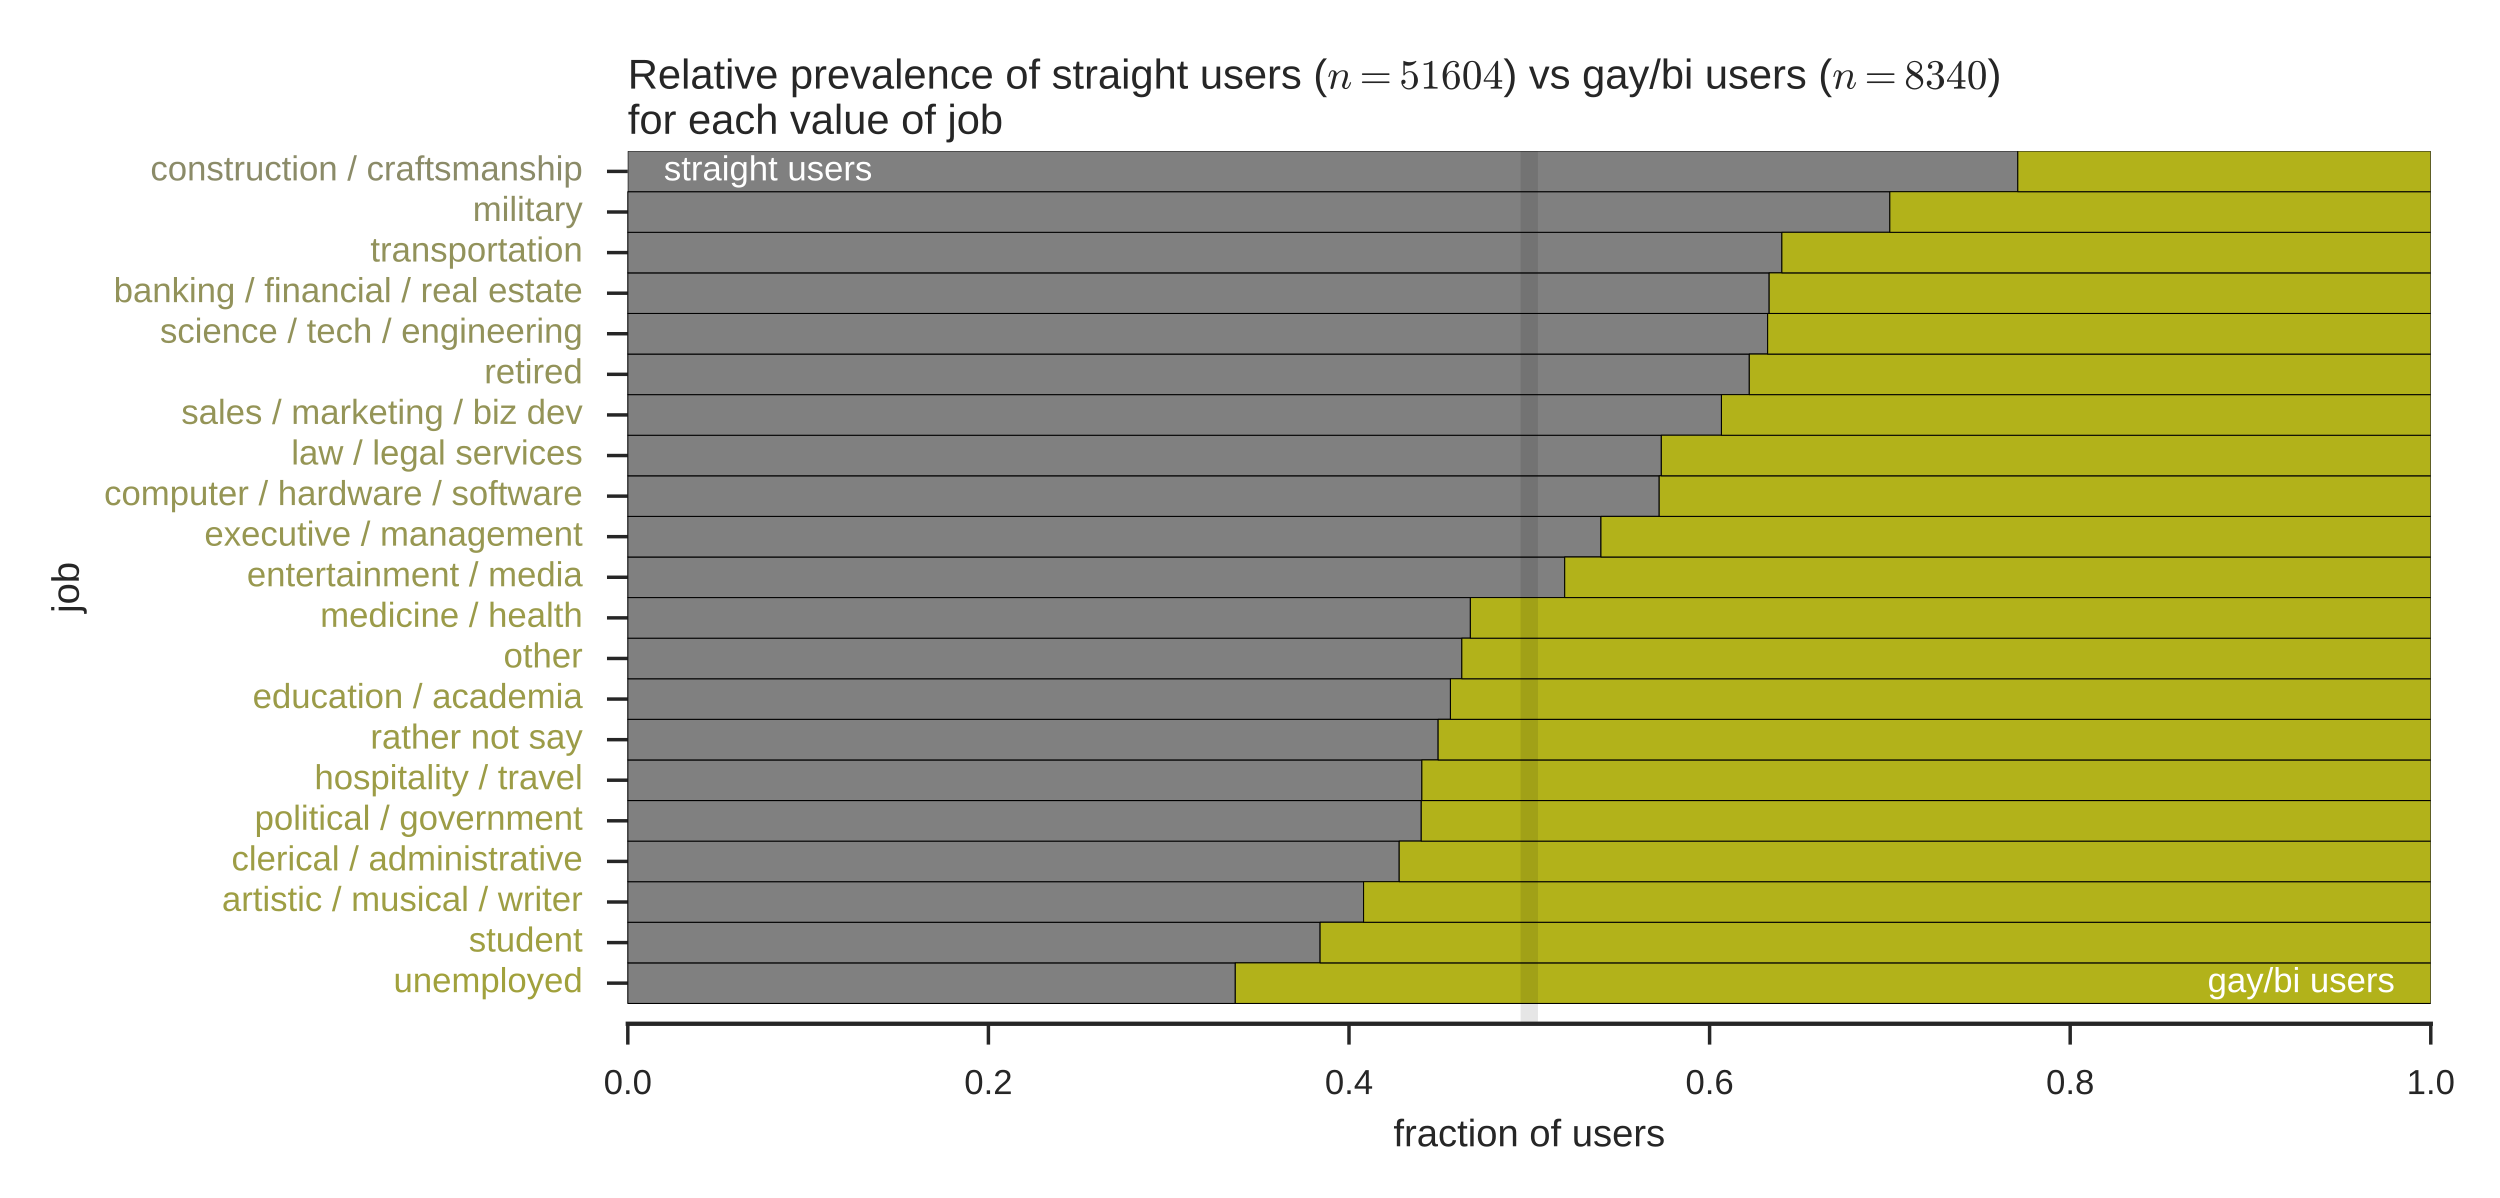 <?xml version="1.0" encoding="utf-8" standalone="no"?>
<!DOCTYPE svg PUBLIC "-//W3C//DTD SVG 1.1//EN"
  "http://www.w3.org/Graphics/SVG/1.1/DTD/svg11.dtd">
<!-- Created with matplotlib (http://matplotlib.org/) -->
<svg height="345pt" version="1.1" viewBox="0 0 720 345" width="720pt" xmlns="http://www.w3.org/2000/svg" xmlns:xlink="http://www.w3.org/1999/xlink">
 <defs>
  <style type="text/css">
*{stroke-linecap:butt;stroke-linejoin:round;stroke-miterlimit:100000;}
  </style>
 </defs>
 <g id="figure_1">
  <g id="patch_1">
   <path d="M 0 345.6 
L 720 345.6 
L 720 0 
L 0 0 
z
" style="fill:#ffffff;"/>
  </g>
  <g id="axes_1">
   <g id="patch_2">
    <path d="M 180.81 294.84 
L 700.065 294.84 
L 700.065 43.52 
L 180.81 43.52 
z
" style="fill:#ffffff;"/>
   </g>
   <g id="matplotlib.axis_1">
    <g id="xtick_1">
     <g id="line2d_1">
      <defs>
       <path d="M 0 0 
L 0 6 
" id="m665bf17119" style="stroke:#262626;"/>
      </defs>
      <g>
       <use style="fill:#262626;stroke:#262626;" x="180.81" xlink:href="#m665bf17119" y="294.84"/>
      </g>
     </g>
     <g id="text_1">
      <!-- 0.0 -->
      <defs>
       <path d="M 9.125 0 
L 9.125 10.688 
L 18.656 10.688 
L 18.656 0 
z
" id="LiberationSans-2e"/>
       <path d="M 51.703 34.422 
Q 51.703 24.516 49.828 17.75 
Q 47.953 10.984 44.703 6.812 
Q 41.453 2.641 37.062 0.828 
Q 32.672 -0.984 27.688 -0.984 
Q 22.656 -0.984 18.312 0.828 
Q 13.969 2.641 10.766 6.781 
Q 7.562 10.938 5.734 17.703 
Q 3.906 24.469 3.906 34.422 
Q 3.906 44.828 5.734 51.641 
Q 7.562 58.453 10.781 62.5 
Q 14.016 66.547 18.406 68.188 
Q 22.797 69.828 27.984 69.828 
Q 32.906 69.828 37.219 68.188 
Q 41.547 66.547 44.766 62.5 
Q 48 58.453 49.844 51.641 
Q 51.703 44.828 51.703 34.422 
M 42.781 34.422 
Q 42.781 42.625 41.797 48.062 
Q 40.828 53.516 38.922 56.766 
Q 37.016 60.016 34.25 61.359 
Q 31.5 62.703 27.984 62.703 
Q 24.266 62.703 21.438 61.328 
Q 18.609 59.969 16.672 56.719 
Q 14.75 53.469 13.766 48.016 
Q 12.797 42.578 12.797 34.422 
Q 12.797 26.516 13.797 21.094 
Q 14.797 15.672 16.719 12.375 
Q 18.656 9.078 21.438 7.641 
Q 24.219 6.203 27.781 6.203 
Q 31.25 6.203 34.031 7.641 
Q 36.812 9.078 38.734 12.375 
Q 40.672 15.672 41.719 21.094 
Q 42.781 26.516 42.781 34.422 
" id="LiberationSans-30"/>
      </defs>
      <g style="fill:#262626;" transform="translate(173.86 315.087)scale(0.1 -0.1)">
       <use xlink:href="#LiberationSans-30"/>
       <use x="55.615" xlink:href="#LiberationSans-2e"/>
       <use x="83.398" xlink:href="#LiberationSans-30"/>
      </g>
     </g>
    </g>
    <g id="xtick_2">
     <g id="line2d_2">
      <g>
       <use style="fill:#262626;stroke:#262626;" x="284.661" xlink:href="#m665bf17119" y="294.84"/>
      </g>
     </g>
     <g id="text_2">
      <!-- 0.2 -->
      <defs>
       <path d="M 5.031 0 
L 5.031 6.203 
Q 7.516 11.922 11.109 16.281 
Q 14.703 20.656 18.656 24.188 
Q 22.609 27.734 26.484 30.766 
Q 30.375 33.797 33.5 36.812 
Q 36.625 39.844 38.547 43.156 
Q 40.484 46.484 40.484 50.688 
Q 40.484 53.609 39.594 55.828 
Q 38.719 58.062 37.062 59.562 
Q 35.406 61.078 33.078 61.828 
Q 30.766 62.594 27.938 62.594 
Q 25.297 62.594 22.969 61.859 
Q 20.656 61.141 18.844 59.672 
Q 17.047 58.203 15.891 56.031 
Q 14.75 53.859 14.406 50.984 
L 5.422 51.812 
Q 5.859 55.516 7.469 58.781 
Q 9.078 62.062 11.906 64.531 
Q 14.75 67 18.719 68.406 
Q 22.703 69.828 27.938 69.828 
Q 33.062 69.828 37.062 68.609 
Q 41.062 67.391 43.812 64.984 
Q 46.578 62.594 48.047 59.078 
Q 49.516 55.562 49.516 50.984 
Q 49.516 47.516 48.266 44.391 
Q 47.016 41.266 44.938 38.422 
Q 42.875 35.594 40.141 32.953 
Q 37.406 30.328 34.422 27.812 
Q 31.453 25.297 28.422 22.828 
Q 25.391 20.359 22.719 17.859 
Q 20.062 15.375 17.969 12.812 
Q 15.875 10.25 14.703 7.469 
L 50.594 7.469 
L 50.594 0 
z
" id="LiberationSans-32"/>
      </defs>
      <g style="fill:#262626;" transform="translate(277.711 315.087)scale(0.1 -0.1)">
       <use xlink:href="#LiberationSans-30"/>
       <use x="55.615" xlink:href="#LiberationSans-2e"/>
       <use x="83.398" xlink:href="#LiberationSans-32"/>
      </g>
     </g>
    </g>
    <g id="xtick_3">
     <g id="line2d_3">
      <g>
       <use style="fill:#262626;stroke:#262626;" x="388.512" xlink:href="#m665bf17119" y="294.84"/>
      </g>
     </g>
     <g id="text_3">
      <!-- 0.4 -->
      <defs>
       <path d="M 43.016 15.578 
L 43.016 0 
L 34.719 0 
L 34.719 15.578 
L 2.297 15.578 
L 2.297 22.406 
L 33.797 68.797 
L 43.016 68.797 
L 43.016 22.516 
L 52.688 22.516 
L 52.688 15.578 
z
M 34.719 58.891 
Q 34.625 58.641 34.234 57.938 
Q 33.844 57.234 33.344 56.344 
Q 32.859 55.469 32.344 54.562 
Q 31.844 53.656 31.453 53.078 
L 13.812 27.094 
Q 13.578 26.703 13.109 26.062 
Q 12.641 25.438 12.156 24.781 
Q 11.672 24.125 11.172 23.484 
Q 10.688 22.859 10.406 22.516 
L 34.719 22.516 
z
" id="LiberationSans-34"/>
      </defs>
      <g style="fill:#262626;" transform="translate(381.562 315.087)scale(0.1 -0.1)">
       <use xlink:href="#LiberationSans-30"/>
       <use x="55.615" xlink:href="#LiberationSans-2e"/>
       <use x="83.398" xlink:href="#LiberationSans-34"/>
      </g>
     </g>
    </g>
    <g id="xtick_4">
     <g id="line2d_4">
      <g>
       <use style="fill:#262626;stroke:#262626;" x="492.363" xlink:href="#m665bf17119" y="294.84"/>
      </g>
     </g>
     <g id="text_4">
      <!-- 0.6 -->
      <defs>
       <path d="M 51.219 22.516 
Q 51.219 17.328 49.781 13 
Q 48.344 8.688 45.531 5.578 
Q 42.719 2.484 38.562 0.75 
Q 34.422 -0.984 29 -0.984 
Q 23 -0.984 18.5 1.312 
Q 14.016 3.609 11.031 7.922 
Q 8.062 12.25 6.562 18.531 
Q 5.078 24.812 5.078 32.812 
Q 5.078 42 6.766 48.922 
Q 8.453 55.859 11.625 60.5 
Q 14.797 65.141 19.359 67.484 
Q 23.922 69.828 29.688 69.828 
Q 33.203 69.828 36.281 69.094 
Q 39.359 68.359 41.875 66.719 
Q 44.391 65.094 46.281 62.406 
Q 48.188 59.719 49.312 55.812 
L 40.922 54.297 
Q 39.547 58.734 36.547 60.719 
Q 33.547 62.703 29.594 62.703 
Q 25.984 62.703 23.047 60.984 
Q 20.125 59.281 18.062 55.875 
Q 16.016 52.484 14.906 47.359 
Q 13.812 42.234 13.812 35.406 
Q 16.219 39.844 20.562 42.156 
Q 24.906 44.484 30.516 44.484 
Q 35.203 44.484 39.016 42.969 
Q 42.828 41.453 45.531 38.594 
Q 48.25 35.75 49.734 31.672 
Q 51.219 27.594 51.219 22.516 
M 42.281 22.125 
Q 42.281 25.688 41.406 28.562 
Q 40.531 31.453 38.766 33.469 
Q 37.016 35.5 34.422 36.594 
Q 31.844 37.703 28.422 37.703 
Q 26.031 37.703 23.578 36.984 
Q 21.141 36.281 19.156 34.688 
Q 17.188 33.109 15.938 30.516 
Q 14.703 27.938 14.703 24.219 
Q 14.703 20.406 15.672 17.109 
Q 16.656 13.812 18.484 11.375 
Q 20.312 8.938 22.891 7.516 
Q 25.484 6.109 28.719 6.109 
Q 31.891 6.109 34.406 7.203 
Q 36.922 8.297 38.672 10.375 
Q 40.438 12.453 41.359 15.422 
Q 42.281 18.406 42.281 22.125 
" id="LiberationSans-36"/>
      </defs>
      <g style="fill:#262626;" transform="translate(485.413 315.087)scale(0.1 -0.1)">
       <use xlink:href="#LiberationSans-30"/>
       <use x="55.615" xlink:href="#LiberationSans-2e"/>
       <use x="83.398" xlink:href="#LiberationSans-36"/>
      </g>
     </g>
    </g>
    <g id="xtick_5">
     <g id="line2d_5">
      <g>
       <use style="fill:#262626;stroke:#262626;" x="596.214" xlink:href="#m665bf17119" y="294.84"/>
      </g>
     </g>
     <g id="text_5">
      <!-- 0.8 -->
      <defs>
       <path d="M 51.266 19.188 
Q 51.266 14.797 49.875 11.109 
Q 48.484 7.422 45.625 4.734 
Q 42.781 2.047 38.328 0.531 
Q 33.891 -0.984 27.828 -0.984 
Q 21.781 -0.984 17.359 0.531 
Q 12.938 2.047 10.031 4.703 
Q 7.125 7.375 5.734 11.062 
Q 4.344 14.75 4.344 19.094 
Q 4.344 22.859 5.484 25.781 
Q 6.641 28.719 8.562 30.828 
Q 10.5 32.953 12.969 34.25 
Q 15.438 35.547 18.062 35.984 
L 18.062 36.188 
Q 15.188 36.859 12.906 38.375 
Q 10.641 39.891 9.094 42.016 
Q 7.562 44.141 6.75 46.719 
Q 5.953 49.312 5.953 52.203 
Q 5.953 55.812 7.344 59 
Q 8.734 62.203 11.469 64.625 
Q 14.203 67.047 18.25 68.438 
Q 22.312 69.828 27.641 69.828 
Q 33.25 69.828 37.375 68.406 
Q 41.5 67 44.203 64.578 
Q 46.922 62.156 48.234 58.938 
Q 49.562 55.719 49.562 52.094 
Q 49.562 49.266 48.75 46.672 
Q 47.953 44.094 46.406 41.969 
Q 44.875 39.844 42.594 38.344 
Q 40.328 36.859 37.359 36.281 
L 37.359 36.078 
Q 40.328 35.594 42.859 34.297 
Q 45.406 33.016 47.266 30.891 
Q 49.125 28.766 50.188 25.828 
Q 51.266 22.906 51.266 19.188 
M 40.438 51.609 
Q 40.438 54.203 39.766 56.344 
Q 39.109 58.5 37.594 60.031 
Q 36.078 61.578 33.641 62.422 
Q 31.203 63.281 27.641 63.281 
Q 24.172 63.281 21.781 62.422 
Q 19.391 61.578 17.844 60.031 
Q 16.312 58.5 15.625 56.344 
Q 14.938 54.203 14.938 51.609 
Q 14.938 49.562 15.469 47.406 
Q 16.016 45.266 17.422 43.5 
Q 18.844 41.75 21.328 40.625 
Q 23.828 39.5 27.734 39.5 
Q 31.891 39.5 34.406 40.625 
Q 36.922 41.75 38.25 43.5 
Q 39.594 45.266 40.016 47.406 
Q 40.438 49.562 40.438 51.609 
M 42.141 20.016 
Q 42.141 22.516 41.453 24.828 
Q 40.766 27.156 39.109 28.938 
Q 37.453 30.719 34.641 31.812 
Q 31.844 32.906 27.641 32.906 
Q 23.781 32.906 21.062 31.812 
Q 18.359 30.719 16.672 28.906 
Q 14.984 27.094 14.203 24.719 
Q 13.422 22.359 13.422 19.828 
Q 13.422 16.656 14.203 14.031 
Q 14.984 11.422 16.688 9.547 
Q 18.406 7.672 21.188 6.641 
Q 23.969 5.609 27.938 5.609 
Q 31.938 5.609 34.672 6.641 
Q 37.406 7.672 39.062 9.547 
Q 40.719 11.422 41.422 14.078 
Q 42.141 16.75 42.141 20.016 
" id="LiberationSans-38"/>
      </defs>
      <g style="fill:#262626;" transform="translate(589.264 315.087)scale(0.1 -0.1)">
       <use xlink:href="#LiberationSans-30"/>
       <use x="55.615" xlink:href="#LiberationSans-2e"/>
       <use x="83.398" xlink:href="#LiberationSans-38"/>
      </g>
     </g>
    </g>
    <g id="xtick_6">
     <g id="line2d_6">
      <g>
       <use style="fill:#262626;stroke:#262626;" x="700.065" xlink:href="#m665bf17119" y="294.84"/>
      </g>
     </g>
     <g id="text_6">
      <!-- 1.0 -->
      <defs>
       <path d="M 7.625 0 
L 7.625 7.469 
L 25.141 7.469 
L 25.141 60.406 
L 9.625 49.312 
L 9.625 57.625 
L 25.875 68.797 
L 33.984 68.797 
L 33.984 7.469 
L 50.734 7.469 
L 50.734 0 
z
" id="LiberationSans-31"/>
      </defs>
      <g style="fill:#262626;" transform="translate(693.115 315.087)scale(0.1 -0.1)">
       <use xlink:href="#LiberationSans-31"/>
       <use x="55.615" xlink:href="#LiberationSans-2e"/>
       <use x="83.398" xlink:href="#LiberationSans-30"/>
      </g>
     </g>
    </g>
    <g id="text_7">
     <!-- fraction of users -->
     <defs>
      <path d="M 17.625 46.438 
L 17.625 0 
L 8.844 0 
L 8.844 46.438 
L 1.422 46.438 
L 1.422 52.828 
L 8.844 52.828 
L 8.844 58.797 
Q 8.844 61.672 9.375 64.141 
Q 9.906 66.609 11.344 68.438 
Q 12.797 70.266 15.281 71.312 
Q 17.781 72.359 21.734 72.359 
Q 23.297 72.359 24.969 72.219 
Q 26.656 72.078 27.938 71.781 
L 27.938 65.094 
Q 27.094 65.234 26 65.359 
Q 24.906 65.484 24.031 65.484 
Q 22.078 65.484 20.828 64.938 
Q 19.578 64.406 18.875 63.406 
Q 18.172 62.406 17.891 60.938 
Q 17.625 59.469 17.625 57.562 
L 17.625 52.828 
L 27.938 52.828 
L 27.938 46.438 
z
" id="LiberationSans-66"/>
      <path d="M 51.422 26.469 
Q 51.422 12.594 45.312 5.797 
Q 39.203 -0.984 27.594 -0.984 
Q 22.078 -0.984 17.719 0.672 
Q 13.375 2.344 10.375 5.766 
Q 7.375 9.188 5.781 14.328 
Q 4.203 19.484 4.203 26.469 
Q 4.203 53.812 27.875 53.812 
Q 34.031 53.812 38.5 52.094 
Q 42.969 50.391 45.828 46.969 
Q 48.688 43.562 50.047 38.422 
Q 51.422 33.297 51.422 26.469 
M 42.188 26.469 
Q 42.188 32.625 41.234 36.625 
Q 40.281 40.625 38.453 43.016 
Q 36.625 45.406 33.984 46.359 
Q 31.344 47.312 28.031 47.312 
Q 24.656 47.312 21.938 46.312 
Q 19.234 45.312 17.328 42.891 
Q 15.438 40.484 14.422 36.469 
Q 13.422 32.469 13.422 26.469 
Q 13.422 20.312 14.5 16.281 
Q 15.578 12.25 17.453 9.859 
Q 19.344 7.469 21.906 6.484 
Q 24.469 5.516 27.484 5.516 
Q 30.859 5.516 33.594 6.469 
Q 36.328 7.422 38.234 9.812 
Q 40.141 12.203 41.156 16.25 
Q 42.188 20.312 42.188 26.469 
" id="LiberationSans-6f"/>
      <path d="M 15.328 52.828 
L 15.328 19.344 
Q 15.328 15.484 15.891 12.891 
Q 16.453 10.297 17.719 8.703 
Q 19 7.125 21.062 6.469 
Q 23.141 5.812 26.219 5.812 
Q 29.344 5.812 31.859 6.906 
Q 34.375 8.016 36.156 10.078 
Q 37.938 12.156 38.906 15.203 
Q 39.891 18.266 39.891 22.219 
L 39.891 52.828 
L 48.688 52.828 
L 48.688 11.281 
Q 48.688 9.625 48.703 7.781 
Q 48.734 5.953 48.781 4.312 
Q 48.828 2.688 48.875 1.516 
Q 48.922 0.344 48.969 0 
L 40.672 0 
Q 40.625 0.25 40.578 1.312 
Q 40.531 2.391 40.453 3.781 
Q 40.375 5.172 40.328 6.609 
Q 40.281 8.062 40.281 9.031 
L 40.141 9.031 
Q 38.875 6.734 37.359 4.875 
Q 35.844 3.031 33.844 1.734 
Q 31.844 0.438 29.25 -0.266 
Q 26.656 -0.984 23.25 -0.984 
Q 18.844 -0.984 15.672 0.094 
Q 12.5 1.172 10.453 3.422 
Q 8.406 5.672 7.453 9.188 
Q 6.5 12.703 6.5 17.625 
L 6.5 52.828 
z
" id="LiberationSans-75"/>
      <path d="M 6.688 64.062 
L 6.688 72.469 
L 15.484 72.469 
L 15.484 64.062 
z
M 6.688 0 
L 6.688 52.828 
L 15.484 52.828 
L 15.484 0 
z
" id="LiberationSans-69"/>
      <path d="M 13.484 24.562 
Q 13.484 20.406 14.328 16.906 
Q 15.188 13.422 16.969 10.906 
Q 18.75 8.406 21.531 7 
Q 24.312 5.609 28.219 5.609 
Q 33.938 5.609 37.375 7.906 
Q 40.828 10.203 42.047 13.719 
L 49.75 11.531 
Q 48.922 9.328 47.438 7.109 
Q 45.953 4.891 43.453 3.094 
Q 40.969 1.312 37.234 0.156 
Q 33.5 -0.984 28.219 -0.984 
Q 16.5 -0.984 10.375 6 
Q 4.25 12.984 4.25 26.766 
Q 4.25 34.188 6.094 39.328 
Q 7.953 44.484 11.172 47.703 
Q 14.406 50.922 18.703 52.359 
Q 23 53.812 27.875 53.812 
Q 34.516 53.812 38.984 51.656 
Q 43.453 49.516 46.156 45.719 
Q 48.875 41.938 50.016 36.812 
Q 51.172 31.688 51.172 25.734 
L 51.172 24.562 
z
M 42.094 31.297 
Q 41.359 39.656 37.844 43.484 
Q 34.328 47.312 27.734 47.312 
Q 25.531 47.312 23.109 46.609 
Q 20.703 45.906 18.656 44.094 
Q 16.609 42.281 15.188 39.172 
Q 13.766 36.078 13.578 31.297 
z
" id="LiberationSans-65"/>
      <path d="M 46.391 14.594 
Q 46.391 10.891 44.938 7.984 
Q 43.5 5.078 40.766 3.094 
Q 38.031 1.125 34.047 0.062 
Q 30.078 -0.984 24.953 -0.984 
Q 20.359 -0.984 16.672 -0.266 
Q 12.984 0.438 10.203 2 
Q 7.422 3.562 5.531 6.125 
Q 3.656 8.688 2.781 12.406 
L 10.547 13.922 
Q 11.672 9.672 15.188 7.688 
Q 18.703 5.719 24.953 5.719 
Q 27.781 5.719 30.141 6.109 
Q 32.516 6.5 34.219 7.453 
Q 35.938 8.406 36.891 9.984 
Q 37.844 11.578 37.844 13.922 
Q 37.844 16.312 36.719 17.844 
Q 35.594 19.391 33.594 20.406 
Q 31.594 21.438 28.734 22.188 
Q 25.875 22.953 22.469 23.875 
Q 19.281 24.703 16.156 25.734 
Q 13.031 26.766 10.516 28.438 
Q 8.016 30.125 6.453 32.609 
Q 4.891 35.109 4.891 38.875 
Q 4.891 46.094 10.031 49.875 
Q 15.188 53.656 25.047 53.656 
Q 33.797 53.656 38.938 50.578 
Q 44.094 47.516 45.453 40.719 
L 37.547 39.75 
Q 37.109 41.797 35.938 43.188 
Q 34.766 44.578 33.109 45.438 
Q 31.453 46.297 29.375 46.656 
Q 27.297 47.016 25.047 47.016 
Q 19.094 47.016 16.25 45.203 
Q 13.422 43.406 13.422 39.75 
Q 13.422 37.594 14.469 36.203 
Q 15.531 34.812 17.406 33.859 
Q 19.281 32.906 21.922 32.203 
Q 24.562 31.5 27.734 30.719 
Q 29.828 30.172 32.031 29.562 
Q 34.234 28.953 36.297 28.094 
Q 38.375 27.25 40.203 26.094 
Q 42.047 24.953 43.406 23.344 
Q 44.781 21.734 45.578 19.578 
Q 46.391 17.438 46.391 14.594 
" id="LiberationSans-73"/>
      <path d="M 40.281 0 
L 40.281 33.5 
Q 40.281 37.359 39.719 39.938 
Q 39.156 42.531 37.891 44.109 
Q 36.625 45.703 34.547 46.359 
Q 32.469 47.016 29.391 47.016 
Q 26.266 47.016 23.75 45.922 
Q 21.234 44.828 19.453 42.75 
Q 17.672 40.672 16.688 37.625 
Q 15.719 34.578 15.719 30.609 
L 15.719 0 
L 6.938 0 
L 6.938 41.547 
Q 6.938 43.219 6.906 45.047 
Q 6.891 46.875 6.828 48.5 
Q 6.781 50.141 6.734 51.312 
Q 6.688 52.484 6.641 52.828 
L 14.938 52.828 
Q 14.984 52.594 15.031 51.516 
Q 15.094 50.438 15.156 49.047 
Q 15.234 47.656 15.281 46.219 
Q 15.328 44.781 15.328 43.797 
L 15.484 43.797 
Q 16.75 46.094 18.266 47.953 
Q 19.781 49.812 21.781 51.094 
Q 23.781 52.391 26.359 53.094 
Q 28.953 53.812 32.375 53.812 
Q 36.766 53.812 39.938 52.734 
Q 43.109 51.656 45.156 49.406 
Q 47.219 47.172 48.172 43.625 
Q 49.125 40.094 49.125 35.203 
L 49.125 0 
z
" id="LiberationSans-6e"/>
      <path d="M 20.219 -0.984 
Q 12.25 -0.984 8.25 3.219 
Q 4.25 7.422 4.25 14.75 
Q 4.25 19.969 6.219 23.312 
Q 8.203 26.656 11.391 28.562 
Q 14.594 30.469 18.688 31.203 
Q 22.797 31.938 27.047 32.031 
L 38.922 32.234 
L 38.922 35.109 
Q 38.922 38.375 38.234 40.672 
Q 37.547 42.969 36.125 44.375 
Q 34.719 45.797 32.594 46.453 
Q 30.469 47.125 27.594 47.125 
Q 25.047 47.125 23 46.75 
Q 20.953 46.391 19.438 45.438 
Q 17.922 44.484 16.984 42.844 
Q 16.062 41.219 15.766 38.719 
L 6.594 39.547 
Q 7.078 42.672 8.438 45.281 
Q 9.812 47.906 12.328 49.797 
Q 14.844 51.703 18.625 52.75 
Q 22.406 53.812 27.781 53.812 
Q 37.75 53.812 42.766 49.234 
Q 47.797 44.672 47.797 36.031 
L 47.797 13.281 
Q 47.797 9.375 48.828 7.391 
Q 49.859 5.422 52.734 5.422 
Q 53.469 5.422 54.203 5.516 
Q 54.938 5.609 55.609 5.766 
L 55.609 0.297 
Q 53.953 -0.094 52.312 -0.281 
Q 50.688 -0.484 48.828 -0.484 
Q 46.344 -0.484 44.562 0.172 
Q 42.781 0.828 41.656 2.172 
Q 40.531 3.516 39.938 5.484 
Q 39.359 7.469 39.203 10.109 
L 38.922 10.109 
Q 37.5 7.562 35.812 5.516 
Q 34.125 3.469 31.875 2.031 
Q 29.641 0.594 26.781 -0.188 
Q 23.922 -0.984 20.219 -0.984 
M 22.219 5.609 
Q 26.422 5.609 29.562 7.141 
Q 32.719 8.688 34.781 11.078 
Q 36.859 13.484 37.891 16.312 
Q 38.922 19.141 38.922 21.734 
L 38.922 26.078 
L 29.297 25.875 
Q 26.078 25.828 23.172 25.406 
Q 20.266 25 18.062 23.781 
Q 15.875 22.562 14.578 20.359 
Q 13.281 18.172 13.281 14.594 
Q 13.281 10.297 15.594 7.953 
Q 17.922 5.609 22.219 5.609 
" id="LiberationSans-61"/>
      <path d="M 13.422 26.656 
Q 13.422 22.125 14.078 18.312 
Q 14.75 14.5 16.312 11.734 
Q 17.875 8.984 20.438 7.469 
Q 23 5.953 26.766 5.953 
Q 31.453 5.953 34.594 8.484 
Q 37.75 11.031 38.484 16.312 
L 47.359 15.719 
Q 46.922 12.453 45.453 9.422 
Q 44 6.391 41.484 4.094 
Q 38.969 1.812 35.344 0.406 
Q 31.734 -0.984 27 -0.984 
Q 20.797 -0.984 16.453 1.109 
Q 12.109 3.219 9.391 6.906 
Q 6.688 10.594 5.469 15.594 
Q 4.25 20.609 4.25 26.469 
Q 4.25 31.781 5.125 35.859 
Q 6 39.938 7.594 42.984 
Q 9.188 46.047 11.328 48.125 
Q 13.484 50.203 15.984 51.438 
Q 18.5 52.688 21.281 53.25 
Q 24.078 53.812 26.906 53.812 
Q 31.344 53.812 34.812 52.594 
Q 38.281 51.375 40.797 49.25 
Q 43.312 47.125 44.875 44.234 
Q 46.438 41.359 47.078 38.031 
L 38.031 37.359 
Q 37.359 41.75 34.562 44.328 
Q 31.781 46.922 26.656 46.922 
Q 22.906 46.922 20.391 45.672 
Q 17.875 44.438 16.312 41.922 
Q 14.75 39.406 14.078 35.594 
Q 13.422 31.781 13.422 26.656 
" id="LiberationSans-63"/>
      <path id="LiberationSans-20"/>
      <path d="M 6.938 0 
L 6.938 40.531 
Q 6.938 42.188 6.906 43.922 
Q 6.891 45.656 6.828 47.266 
Q 6.781 48.875 6.734 50.281 
Q 6.688 51.703 6.641 52.828 
L 14.938 52.828 
Q 14.984 51.703 15.062 50.266 
Q 15.141 48.828 15.203 47.312 
Q 15.281 45.797 15.297 44.406 
Q 15.328 43.016 15.328 42.047 
L 15.531 42.047 
Q 16.453 45.062 17.5 47.281 
Q 18.562 49.516 19.969 50.953 
Q 21.391 52.391 23.344 53.094 
Q 25.297 53.812 28.078 53.812 
Q 29.156 53.812 30.125 53.641 
Q 31.109 53.469 31.641 53.328 
L 31.641 45.266 
Q 30.766 45.516 29.594 45.625 
Q 28.422 45.75 26.953 45.75 
Q 23.922 45.75 21.797 44.375 
Q 19.672 43.016 18.328 40.594 
Q 17 38.188 16.359 34.844 
Q 15.719 31.5 15.719 27.547 
L 15.719 0 
z
" id="LiberationSans-72"/>
      <path d="M 27.047 0.391 
Q 25.047 -0.141 22.969 -0.453 
Q 20.906 -0.781 18.172 -0.781 
Q 7.625 -0.781 7.625 11.188 
L 7.625 46.438 
L 1.516 46.438 
L 1.516 52.828 
L 7.953 52.828 
L 10.547 64.656 
L 16.406 64.656 
L 16.406 52.828 
L 26.172 52.828 
L 26.172 46.438 
L 16.406 46.438 
L 16.406 13.094 
Q 16.406 9.281 17.641 7.734 
Q 18.891 6.203 21.969 6.203 
Q 23.25 6.203 24.438 6.391 
Q 25.641 6.594 27.047 6.891 
z
" id="LiberationSans-74"/>
     </defs>
     <g style="fill:#262626;" transform="translate(401.312 330.133)scale(0.11 -0.11)">
      <use xlink:href="#LiberationSans-66"/>
      <use x="27.783" xlink:href="#LiberationSans-72"/>
      <use x="61.084" xlink:href="#LiberationSans-61"/>
      <use x="116.699" xlink:href="#LiberationSans-63"/>
      <use x="166.699" xlink:href="#LiberationSans-74"/>
      <use x="194.482" xlink:href="#LiberationSans-69"/>
      <use x="216.699" xlink:href="#LiberationSans-6f"/>
      <use x="272.314" xlink:href="#LiberationSans-6e"/>
      <use x="327.93" xlink:href="#LiberationSans-20"/>
      <use x="355.713" xlink:href="#LiberationSans-6f"/>
      <use x="411.328" xlink:href="#LiberationSans-66"/>
      <use x="439.111" xlink:href="#LiberationSans-20"/>
      <use x="466.895" xlink:href="#LiberationSans-75"/>
      <use x="522.51" xlink:href="#LiberationSans-73"/>
      <use x="572.51" xlink:href="#LiberationSans-65"/>
      <use x="628.125" xlink:href="#LiberationSans-72"/>
      <use x="661.426" xlink:href="#LiberationSans-73"/>
     </g>
    </g>
   </g>
   <g id="matplotlib.axis_2">
    <g id="ytick_1">
     <g id="line2d_7">
      <defs>
       <path d="M 0 0 
L -6 0 
" id="m256de596ef" style="stroke:#262626;"/>
      </defs>
      <g>
       <use style="fill:#262626;stroke:#262626;" x="180.81" xlink:href="#m256de596ef" y="283.151"/>
      </g>
     </g>
     <g id="text_8">
      <!-- unemployed -->
      <defs>
       <path d="M 6.734 0 
L 6.734 72.469 
L 15.531 72.469 
L 15.531 0 
z
" id="LiberationSans-6c"/>
       <path d="M 51.422 26.656 
Q 51.422 20.656 50.438 15.578 
Q 49.469 10.5 47.188 6.828 
Q 44.922 3.172 41.188 1.094 
Q 37.453 -0.984 31.984 -0.984 
Q 26.312 -0.984 22.062 1.172 
Q 17.828 3.328 15.578 8.203 
L 15.328 8.203 
Q 15.375 8.109 15.406 7.328 
Q 15.438 6.547 15.453 5.375 
Q 15.484 4.203 15.5 2.75 
Q 15.531 1.312 15.531 -0.094 
L 15.531 -20.75 
L 6.734 -20.75 
L 6.734 42.047 
Q 6.734 43.953 6.703 45.703 
Q 6.688 47.469 6.641 48.906 
Q 6.594 50.344 6.547 51.359 
Q 6.5 52.391 6.453 52.828 
L 14.938 52.828 
Q 14.984 52.688 15.062 51.797 
Q 15.141 50.922 15.203 49.672 
Q 15.281 48.438 15.359 47.016 
Q 15.438 45.609 15.438 44.344 
L 15.625 44.344 
Q 16.844 46.875 18.406 48.656 
Q 19.969 50.438 21.969 51.578 
Q 23.969 52.734 26.438 53.25 
Q 28.906 53.766 31.984 53.766 
Q 37.453 53.766 41.188 51.812 
Q 44.922 49.859 47.188 46.312 
Q 49.469 42.781 50.438 37.766 
Q 51.422 32.766 51.422 26.656 
M 42.188 26.469 
Q 42.188 31.344 41.594 35.156 
Q 41.016 38.969 39.578 41.594 
Q 38.141 44.234 35.734 45.594 
Q 33.344 46.969 29.734 46.969 
Q 26.812 46.969 24.219 46.141 
Q 21.625 45.312 19.703 42.969 
Q 17.781 40.625 16.656 36.5 
Q 15.531 32.375 15.531 25.781 
Q 15.531 20.172 16.453 16.281 
Q 17.391 12.406 19.172 10.016 
Q 20.953 7.625 23.578 6.562 
Q 26.219 5.516 29.641 5.516 
Q 33.297 5.516 35.719 6.922 
Q 38.141 8.344 39.578 11.031 
Q 41.016 13.719 41.594 17.594 
Q 42.188 21.484 42.188 26.469 
" id="LiberationSans-70"/>
       <path d="M 29.5 0 
Q 27.641 -4.781 25.703 -8.609 
Q 23.781 -12.453 21.391 -15.156 
Q 19 -17.875 16.062 -19.312 
Q 13.141 -20.75 9.328 -20.75 
Q 7.672 -20.75 6.25 -20.656 
Q 4.828 -20.562 3.266 -20.219 
L 3.266 -13.625 
Q 4.203 -13.766 5.375 -13.844 
Q 6.547 -13.922 7.375 -13.922 
Q 11.234 -13.922 14.547 -11.031 
Q 17.875 -8.156 20.359 -1.859 
L 21.188 0.25 
L 0.25 52.828 
L 9.625 52.828 
L 20.75 23.641 
Q 21.234 22.312 21.984 20.109 
Q 22.75 17.922 23.5 15.719 
Q 24.266 13.531 24.844 11.766 
Q 25.438 10.016 25.531 9.578 
Q 25.688 10.109 26.25 11.688 
Q 26.812 13.281 27.516 15.234 
Q 28.219 17.188 28.953 19.188 
Q 29.688 21.188 30.172 22.656 
L 40.531 52.828 
L 49.812 52.828 
z
" id="LiberationSans-79"/>
       <path d="M 37.5 0 
L 37.5 33.5 
Q 37.5 37.359 37.016 39.938 
Q 36.531 42.531 35.375 44.109 
Q 34.234 45.703 32.375 46.359 
Q 30.516 47.016 27.828 47.016 
Q 25.047 47.016 22.797 45.922 
Q 20.562 44.828 18.969 42.75 
Q 17.391 40.672 16.531 37.625 
Q 15.672 34.578 15.672 30.609 
L 15.672 0 
L 6.938 0 
L 6.938 41.547 
Q 6.938 43.219 6.906 45.047 
Q 6.891 46.875 6.828 48.5 
Q 6.781 50.141 6.734 51.312 
Q 6.688 52.484 6.641 52.828 
L 14.938 52.828 
Q 14.984 52.594 15.031 51.516 
Q 15.094 50.438 15.156 49.047 
Q 15.234 47.656 15.281 46.219 
Q 15.328 44.781 15.328 43.797 
L 15.484 43.797 
Q 16.656 46.094 18.016 47.953 
Q 19.391 49.812 21.219 51.094 
Q 23.047 52.391 25.406 53.094 
Q 27.781 53.812 30.906 53.812 
Q 36.922 53.812 40.406 51.422 
Q 43.891 49.031 45.266 43.797 
L 45.406 43.797 
Q 46.578 46.094 48.047 47.953 
Q 49.516 49.812 51.469 51.094 
Q 53.422 52.391 55.859 53.094 
Q 58.297 53.812 61.422 53.812 
Q 65.438 53.812 68.328 52.734 
Q 71.234 51.656 73.094 49.406 
Q 74.953 47.172 75.828 43.625 
Q 76.703 40.094 76.703 35.203 
L 76.703 0 
L 68.016 0 
L 68.016 33.5 
Q 68.016 37.359 67.531 39.938 
Q 67.047 42.531 65.891 44.109 
Q 64.75 45.703 62.891 46.359 
Q 61.031 47.016 58.344 47.016 
Q 55.562 47.016 53.312 45.969 
Q 51.078 44.922 49.484 42.875 
Q 47.906 40.828 47.047 37.75 
Q 46.188 34.672 46.188 30.609 
L 46.188 0 
z
" id="LiberationSans-6d"/>
       <path d="M 40.094 8.5 
Q 37.641 3.422 33.609 1.219 
Q 29.594 -0.984 23.641 -0.984 
Q 13.625 -0.984 8.906 5.75 
Q 4.203 12.5 4.203 26.172 
Q 4.203 53.812 23.641 53.812 
Q 29.641 53.812 33.641 51.609 
Q 37.641 49.422 40.094 44.625 
L 40.188 44.625 
Q 40.188 45.125 40.156 46.172 
Q 40.141 47.219 40.109 48.359 
Q 40.094 49.516 40.094 50.531 
Q 40.094 51.562 40.094 52 
L 40.094 72.469 
L 48.875 72.469 
L 48.875 10.891 
Q 48.875 8.984 48.891 7.219 
Q 48.922 5.469 48.969 4 
Q 49.031 2.547 49.078 1.484 
Q 49.125 0.438 49.172 0 
L 40.766 0 
Q 40.672 0.484 40.594 1.391 
Q 40.531 2.297 40.453 3.469 
Q 40.375 4.641 40.328 5.938 
Q 40.281 7.234 40.281 8.5 
z
M 13.422 26.469 
Q 13.422 21 14.109 17.094 
Q 14.797 13.188 16.312 10.672 
Q 17.828 8.156 20.172 6.984 
Q 22.516 5.812 25.875 5.812 
Q 29.344 5.812 32 6.938 
Q 34.672 8.062 36.453 10.578 
Q 38.234 13.094 39.156 17.141 
Q 40.094 21.188 40.094 27.047 
Q 40.094 32.672 39.156 36.547 
Q 38.234 40.438 36.422 42.828 
Q 34.625 45.219 32 46.266 
Q 29.391 47.312 25.984 47.312 
Q 22.75 47.312 20.406 46.188 
Q 18.062 45.062 16.5 42.578 
Q 14.938 40.094 14.172 36.109 
Q 13.422 32.125 13.422 26.469 
" id="LiberationSans-64"/>
      </defs>
      <g style="fill:#a1a13c;" transform="translate(113.332 285.737)scale(0.1 -0.1)">
       <use xlink:href="#LiberationSans-75"/>
       <use x="55.615" xlink:href="#LiberationSans-6e"/>
       <use x="111.23" xlink:href="#LiberationSans-65"/>
       <use x="166.846" xlink:href="#LiberationSans-6d"/>
       <use x="250.146" xlink:href="#LiberationSans-70"/>
       <use x="305.762" xlink:href="#LiberationSans-6c"/>
       <use x="327.979" xlink:href="#LiberationSans-6f"/>
       <use x="383.594" xlink:href="#LiberationSans-79"/>
       <use x="433.594" xlink:href="#LiberationSans-65"/>
       <use x="489.209" xlink:href="#LiberationSans-64"/>
      </g>
     </g>
    </g>
    <g id="ytick_2">
     <g id="line2d_8">
      <g>
       <use style="fill:#262626;stroke:#262626;" x="180.81" xlink:href="#m256de596ef" y="271.461"/>
      </g>
     </g>
     <g id="text_9">
      <!-- student -->
      <g style="fill:#9f9f41;" transform="translate(135.01 274.047)scale(0.1 -0.1)">
       <use xlink:href="#LiberationSans-73"/>
       <use x="50.0" xlink:href="#LiberationSans-74"/>
       <use x="77.783" xlink:href="#LiberationSans-75"/>
       <use x="133.398" xlink:href="#LiberationSans-64"/>
       <use x="189.014" xlink:href="#LiberationSans-65"/>
       <use x="244.629" xlink:href="#LiberationSans-6e"/>
       <use x="300.244" xlink:href="#LiberationSans-74"/>
      </g>
     </g>
    </g>
    <g id="ytick_3">
     <g id="line2d_9">
      <g>
       <use style="fill:#262626;stroke:#262626;" x="180.81" xlink:href="#m256de596ef" y="259.772"/>
      </g>
     </g>
     <g id="text_10">
      <!-- artistic / musical / writer -->
      <defs>
       <path d="M 0 -0.984 
L 20.062 72.469 
L 27.781 72.469 
L 7.906 -0.984 
z
" id="LiberationSans-2f"/>
       <path d="M 57.328 0 
L 47.125 0 
L 38.672 34.078 
Q 38.281 35.406 37.859 37.359 
Q 37.453 39.312 37.062 41.156 
Q 36.578 43.312 36.141 45.609 
Q 35.688 43.406 35.203 41.266 
Q 34.812 39.406 34.344 37.406 
Q 33.891 35.406 33.5 33.891 
L 24.812 0 
L 14.656 0 
L -0.141 52.828 
L 8.547 52.828 
L 17.484 16.938 
Q 17.828 15.828 18.156 14.188 
Q 18.5 12.547 18.844 10.984 
Q 19.188 9.188 19.578 7.281 
Q 19.969 9.125 20.406 10.891 
Q 20.797 12.406 21.188 13.969 
Q 21.578 15.531 21.875 16.547 
L 31.453 52.828 
L 40.875 52.828 
L 50.094 16.547 
Q 50.438 15.281 50.828 13.672 
Q 51.219 12.062 51.562 10.641 
Q 51.953 8.984 52.344 7.281 
Q 52.734 9.125 53.125 10.891 
Q 53.469 12.406 53.828 14.031 
Q 54.203 15.672 54.547 16.938 
L 63.875 52.828 
L 72.469 52.828 
z
" id="LiberationSans-77"/>
      </defs>
      <g style="fill:#9e9e43;" transform="translate(63.913 262.358)scale(0.1 -0.1)">
       <use xlink:href="#LiberationSans-61"/>
       <use x="55.615" xlink:href="#LiberationSans-72"/>
       <use x="88.916" xlink:href="#LiberationSans-74"/>
       <use x="116.699" xlink:href="#LiberationSans-69"/>
       <use x="138.916" xlink:href="#LiberationSans-73"/>
       <use x="188.916" xlink:href="#LiberationSans-74"/>
       <use x="216.699" xlink:href="#LiberationSans-69"/>
       <use x="238.916" xlink:href="#LiberationSans-63"/>
       <use x="288.916" xlink:href="#LiberationSans-20"/>
       <use x="316.699" xlink:href="#LiberationSans-2f"/>
       <use x="344.482" xlink:href="#LiberationSans-20"/>
       <use x="372.266" xlink:href="#LiberationSans-6d"/>
       <use x="455.566" xlink:href="#LiberationSans-75"/>
       <use x="511.182" xlink:href="#LiberationSans-73"/>
       <use x="561.182" xlink:href="#LiberationSans-69"/>
       <use x="583.398" xlink:href="#LiberationSans-63"/>
       <use x="633.398" xlink:href="#LiberationSans-61"/>
       <use x="689.014" xlink:href="#LiberationSans-6c"/>
       <use x="711.23" xlink:href="#LiberationSans-20"/>
       <use x="739.014" xlink:href="#LiberationSans-2f"/>
       <use x="766.797" xlink:href="#LiberationSans-20"/>
       <use x="794.58" xlink:href="#LiberationSans-77"/>
       <use x="866.797" xlink:href="#LiberationSans-72"/>
       <use x="900.098" xlink:href="#LiberationSans-69"/>
       <use x="922.314" xlink:href="#LiberationSans-74"/>
       <use x="950.098" xlink:href="#LiberationSans-65"/>
       <use x="1005.713" xlink:href="#LiberationSans-72"/>
      </g>
     </g>
    </g>
    <g id="ytick_4">
     <g id="line2d_10">
      <g>
       <use style="fill:#262626;stroke:#262626;" x="180.81" xlink:href="#m256de596ef" y="248.083"/>
      </g>
     </g>
     <g id="text_11">
      <!-- clerical / administrative -->
      <defs>
       <path d="M 29.938 0 
L 19.531 0 
L 0.344 52.828 
L 9.719 52.828 
L 21.344 18.453 
Q 21.688 17.391 22.141 15.844 
Q 22.609 14.312 23.094 12.641 
Q 23.578 10.984 24 9.438 
Q 24.422 7.906 24.703 6.891 
Q 25 7.906 25.453 9.438 
Q 25.922 10.984 26.406 12.594 
Q 26.906 14.203 27.422 15.734 
Q 27.938 17.281 28.328 18.359 
L 40.328 52.828 
L 49.656 52.828 
z
" id="LiberationSans-76"/>
      </defs>
      <g style="fill:#9d9d45;" transform="translate(66.672 250.669)scale(0.1 -0.1)">
       <use xlink:href="#LiberationSans-63"/>
       <use x="50.0" xlink:href="#LiberationSans-6c"/>
       <use x="72.217" xlink:href="#LiberationSans-65"/>
       <use x="127.832" xlink:href="#LiberationSans-72"/>
       <use x="161.133" xlink:href="#LiberationSans-69"/>
       <use x="183.35" xlink:href="#LiberationSans-63"/>
       <use x="233.35" xlink:href="#LiberationSans-61"/>
       <use x="288.965" xlink:href="#LiberationSans-6c"/>
       <use x="311.182" xlink:href="#LiberationSans-20"/>
       <use x="338.965" xlink:href="#LiberationSans-2f"/>
       <use x="366.748" xlink:href="#LiberationSans-20"/>
       <use x="394.531" xlink:href="#LiberationSans-61"/>
       <use x="450.146" xlink:href="#LiberationSans-64"/>
       <use x="505.762" xlink:href="#LiberationSans-6d"/>
       <use x="589.062" xlink:href="#LiberationSans-69"/>
       <use x="611.279" xlink:href="#LiberationSans-6e"/>
       <use x="666.895" xlink:href="#LiberationSans-69"/>
       <use x="689.111" xlink:href="#LiberationSans-73"/>
       <use x="739.111" xlink:href="#LiberationSans-74"/>
       <use x="766.895" xlink:href="#LiberationSans-72"/>
       <use x="800.195" xlink:href="#LiberationSans-61"/>
       <use x="855.811" xlink:href="#LiberationSans-74"/>
       <use x="883.594" xlink:href="#LiberationSans-69"/>
       <use x="905.811" xlink:href="#LiberationSans-76"/>
       <use x="955.811" xlink:href="#LiberationSans-65"/>
      </g>
     </g>
    </g>
    <g id="ytick_5">
     <g id="line2d_11">
      <g>
       <use style="fill:#262626;stroke:#262626;" x="180.81" xlink:href="#m256de596ef" y="236.393"/>
      </g>
     </g>
     <g id="text_12">
      <!-- political / government -->
      <defs>
       <path d="M 26.766 -20.75 
Q 22.219 -20.75 18.703 -19.812 
Q 15.188 -18.891 12.688 -17.156 
Q 10.203 -15.438 8.641 -13.031 
Q 7.078 -10.641 6.391 -7.719 
L 15.234 -6.453 
Q 16.109 -10.109 19.109 -12.078 
Q 22.125 -14.062 27 -14.062 
Q 29.984 -14.062 32.422 -13.234 
Q 34.859 -12.406 36.562 -10.562 
Q 38.281 -8.734 39.203 -5.797 
Q 40.141 -2.875 40.141 1.312 
L 40.141 9.812 
L 40.047 9.812 
Q 39.062 7.812 37.625 5.984 
Q 36.188 4.156 34.109 2.734 
Q 32.031 1.312 29.297 0.453 
Q 26.562 -0.391 23.047 -0.391 
Q 18.016 -0.391 14.422 1.297 
Q 10.844 2.984 8.562 6.344 
Q 6.297 9.719 5.25 14.719 
Q 4.203 19.734 4.203 26.312 
Q 4.203 32.672 5.25 37.75 
Q 6.297 42.828 8.656 46.359 
Q 11.031 49.906 14.812 51.781 
Q 18.609 53.656 24.031 53.656 
Q 29.641 53.656 33.766 51.094 
Q 37.891 48.531 40.141 43.797 
L 40.234 43.797 
Q 40.234 45.016 40.297 46.531 
Q 40.375 48.047 40.453 49.391 
Q 40.531 50.734 40.625 51.703 
Q 40.719 52.688 40.828 52.828 
L 49.172 52.828 
Q 49.125 52.391 49.078 51.344 
Q 49.031 50.297 48.969 48.828 
Q 48.922 47.359 48.891 45.578 
Q 48.875 43.797 48.875 41.891 
L 48.875 1.516 
Q 48.875 -9.578 43.422 -15.156 
Q 37.984 -20.75 26.766 -20.75 
M 40.141 26.422 
Q 40.141 31.938 38.938 35.859 
Q 37.75 39.797 35.797 42.281 
Q 33.844 44.781 31.328 45.953 
Q 28.812 47.125 26.172 47.125 
Q 22.797 47.125 20.375 45.953 
Q 17.969 44.781 16.375 42.266 
Q 14.797 39.75 14.031 35.812 
Q 13.281 31.891 13.281 26.422 
Q 13.281 20.703 14.031 16.812 
Q 14.797 12.938 16.359 10.547 
Q 17.922 8.156 20.312 7.125 
Q 22.703 6.109 26.031 6.109 
Q 28.656 6.109 31.172 7.219 
Q 33.688 8.344 35.688 10.781 
Q 37.703 13.234 38.922 17.094 
Q 40.141 20.953 40.141 26.422 
" id="LiberationSans-67"/>
      </defs>
      <g style="fill:#9c9c46;" transform="translate(73.324 238.979)scale(0.1 -0.1)">
       <use xlink:href="#LiberationSans-70"/>
       <use x="55.615" xlink:href="#LiberationSans-6f"/>
       <use x="111.23" xlink:href="#LiberationSans-6c"/>
       <use x="133.447" xlink:href="#LiberationSans-69"/>
       <use x="155.664" xlink:href="#LiberationSans-74"/>
       <use x="183.447" xlink:href="#LiberationSans-69"/>
       <use x="205.664" xlink:href="#LiberationSans-63"/>
       <use x="255.664" xlink:href="#LiberationSans-61"/>
       <use x="311.279" xlink:href="#LiberationSans-6c"/>
       <use x="333.496" xlink:href="#LiberationSans-20"/>
       <use x="361.279" xlink:href="#LiberationSans-2f"/>
       <use x="389.062" xlink:href="#LiberationSans-20"/>
       <use x="416.846" xlink:href="#LiberationSans-67"/>
       <use x="472.461" xlink:href="#LiberationSans-6f"/>
       <use x="528.076" xlink:href="#LiberationSans-76"/>
       <use x="578.076" xlink:href="#LiberationSans-65"/>
       <use x="633.691" xlink:href="#LiberationSans-72"/>
       <use x="666.992" xlink:href="#LiberationSans-6e"/>
       <use x="722.607" xlink:href="#LiberationSans-6d"/>
       <use x="805.908" xlink:href="#LiberationSans-65"/>
       <use x="861.523" xlink:href="#LiberationSans-6e"/>
       <use x="917.139" xlink:href="#LiberationSans-74"/>
      </g>
     </g>
    </g>
    <g id="ytick_6">
     <g id="line2d_12">
      <g>
       <use style="fill:#262626;stroke:#262626;" x="180.81" xlink:href="#m256de596ef" y="224.704"/>
      </g>
     </g>
     <g id="text_13">
      <!-- hospitality / travel -->
      <defs>
       <path d="M 15.484 43.797 
Q 16.938 46.484 18.641 48.359 
Q 20.359 50.25 22.406 51.469 
Q 24.469 52.688 26.906 53.25 
Q 29.344 53.812 32.375 53.812 
Q 37.453 53.812 40.703 52.438 
Q 43.953 51.078 45.828 48.609 
Q 47.703 46.141 48.406 42.719 
Q 49.125 39.312 49.125 35.203 
L 49.125 0 
L 40.281 0 
L 40.281 33.5 
Q 40.281 36.859 39.859 39.391 
Q 39.453 41.938 38.281 43.625 
Q 37.109 45.312 34.953 46.156 
Q 32.812 47.016 29.391 47.016 
Q 26.266 47.016 23.75 45.891 
Q 21.234 44.781 19.453 42.719 
Q 17.672 40.672 16.688 37.734 
Q 15.719 34.812 15.719 31.156 
L 15.719 0 
L 6.938 0 
L 6.938 72.469 
L 15.719 72.469 
L 15.719 53.609 
Q 15.719 52 15.672 50.391 
Q 15.625 48.781 15.547 47.406 
Q 15.484 46.047 15.422 45.094 
Q 15.375 44.141 15.328 43.797 
z
" id="LiberationSans-68"/>
      </defs>
      <g style="fill:#9c9c46;" transform="translate(90.558 227.29)scale(0.1 -0.1)">
       <use xlink:href="#LiberationSans-68"/>
       <use x="55.615" xlink:href="#LiberationSans-6f"/>
       <use x="111.23" xlink:href="#LiberationSans-73"/>
       <use x="161.23" xlink:href="#LiberationSans-70"/>
       <use x="216.846" xlink:href="#LiberationSans-69"/>
       <use x="239.062" xlink:href="#LiberationSans-74"/>
       <use x="266.846" xlink:href="#LiberationSans-61"/>
       <use x="322.461" xlink:href="#LiberationSans-6c"/>
       <use x="344.678" xlink:href="#LiberationSans-69"/>
       <use x="366.895" xlink:href="#LiberationSans-74"/>
       <use x="394.678" xlink:href="#LiberationSans-79"/>
       <use x="444.678" xlink:href="#LiberationSans-20"/>
       <use x="472.461" xlink:href="#LiberationSans-2f"/>
       <use x="500.244" xlink:href="#LiberationSans-20"/>
       <use x="528.027" xlink:href="#LiberationSans-74"/>
       <use x="555.811" xlink:href="#LiberationSans-72"/>
       <use x="589.111" xlink:href="#LiberationSans-61"/>
       <use x="644.727" xlink:href="#LiberationSans-76"/>
       <use x="694.727" xlink:href="#LiberationSans-65"/>
       <use x="750.342" xlink:href="#LiberationSans-6c"/>
      </g>
     </g>
    </g>
    <g id="ytick_7">
     <g id="line2d_13">
      <g>
       <use style="fill:#262626;stroke:#262626;" x="180.81" xlink:href="#m256de596ef" y="213.015"/>
      </g>
     </g>
     <g id="text_14">
      <!-- rather not say -->
      <g style="fill:#9c9c47;" transform="translate(106.672 215.601)scale(0.1 -0.1)">
       <use xlink:href="#LiberationSans-72"/>
       <use x="33.301" xlink:href="#LiberationSans-61"/>
       <use x="88.916" xlink:href="#LiberationSans-74"/>
       <use x="116.699" xlink:href="#LiberationSans-68"/>
       <use x="172.314" xlink:href="#LiberationSans-65"/>
       <use x="227.93" xlink:href="#LiberationSans-72"/>
       <use x="261.23" xlink:href="#LiberationSans-20"/>
       <use x="289.014" xlink:href="#LiberationSans-6e"/>
       <use x="344.629" xlink:href="#LiberationSans-6f"/>
       <use x="400.244" xlink:href="#LiberationSans-74"/>
       <use x="428.027" xlink:href="#LiberationSans-20"/>
       <use x="455.811" xlink:href="#LiberationSans-73"/>
       <use x="505.811" xlink:href="#LiberationSans-61"/>
       <use x="561.426" xlink:href="#LiberationSans-79"/>
      </g>
     </g>
    </g>
    <g id="ytick_8">
     <g id="line2d_14">
      <g>
       <use style="fill:#262626;stroke:#262626;" x="180.81" xlink:href="#m256de596ef" y="201.326"/>
      </g>
     </g>
     <g id="text_15">
      <!-- education / academia -->
      <g style="fill:#9b9b48;" transform="translate(72.754 203.912)scale(0.1 -0.1)">
       <use xlink:href="#LiberationSans-65"/>
       <use x="55.615" xlink:href="#LiberationSans-64"/>
       <use x="111.23" xlink:href="#LiberationSans-75"/>
       <use x="166.846" xlink:href="#LiberationSans-63"/>
       <use x="216.846" xlink:href="#LiberationSans-61"/>
       <use x="272.461" xlink:href="#LiberationSans-74"/>
       <use x="300.244" xlink:href="#LiberationSans-69"/>
       <use x="322.461" xlink:href="#LiberationSans-6f"/>
       <use x="378.076" xlink:href="#LiberationSans-6e"/>
       <use x="433.691" xlink:href="#LiberationSans-20"/>
       <use x="461.475" xlink:href="#LiberationSans-2f"/>
       <use x="489.258" xlink:href="#LiberationSans-20"/>
       <use x="517.041" xlink:href="#LiberationSans-61"/>
       <use x="572.656" xlink:href="#LiberationSans-63"/>
       <use x="622.656" xlink:href="#LiberationSans-61"/>
       <use x="678.271" xlink:href="#LiberationSans-64"/>
       <use x="733.887" xlink:href="#LiberationSans-65"/>
       <use x="789.502" xlink:href="#LiberationSans-6d"/>
       <use x="872.803" xlink:href="#LiberationSans-69"/>
       <use x="895.02" xlink:href="#LiberationSans-61"/>
      </g>
     </g>
    </g>
    <g id="ytick_9">
     <g id="line2d_15">
      <g>
       <use style="fill:#262626;stroke:#262626;" x="180.81" xlink:href="#m256de596ef" y="189.636"/>
      </g>
     </g>
     <g id="text_16">
      <!-- other -->
      <g style="fill:#9b9b49;" transform="translate(145.019 192.222)scale(0.1 -0.1)">
       <use xlink:href="#LiberationSans-6f"/>
       <use x="55.615" xlink:href="#LiberationSans-74"/>
       <use x="83.398" xlink:href="#LiberationSans-68"/>
       <use x="139.014" xlink:href="#LiberationSans-65"/>
       <use x="194.629" xlink:href="#LiberationSans-72"/>
      </g>
     </g>
    </g>
    <g id="ytick_10">
     <g id="line2d_16">
      <g>
       <use style="fill:#262626;stroke:#262626;" x="180.81" xlink:href="#m256de596ef" y="177.947"/>
      </g>
     </g>
     <g id="text_17">
      <!-- medicine / health -->
      <g style="fill:#9b9b49;" transform="translate(92.215 180.533)scale(0.1 -0.1)">
       <use xlink:href="#LiberationSans-6d"/>
       <use x="83.301" xlink:href="#LiberationSans-65"/>
       <use x="138.916" xlink:href="#LiberationSans-64"/>
       <use x="194.531" xlink:href="#LiberationSans-69"/>
       <use x="216.748" xlink:href="#LiberationSans-63"/>
       <use x="266.748" xlink:href="#LiberationSans-69"/>
       <use x="288.965" xlink:href="#LiberationSans-6e"/>
       <use x="344.58" xlink:href="#LiberationSans-65"/>
       <use x="400.195" xlink:href="#LiberationSans-20"/>
       <use x="427.979" xlink:href="#LiberationSans-2f"/>
       <use x="455.762" xlink:href="#LiberationSans-20"/>
       <use x="483.545" xlink:href="#LiberationSans-68"/>
       <use x="539.16" xlink:href="#LiberationSans-65"/>
       <use x="594.775" xlink:href="#LiberationSans-61"/>
       <use x="650.391" xlink:href="#LiberationSans-6c"/>
       <use x="672.607" xlink:href="#LiberationSans-74"/>
       <use x="700.391" xlink:href="#LiberationSans-68"/>
      </g>
     </g>
    </g>
    <g id="ytick_11">
     <g id="line2d_17">
      <g>
       <use style="fill:#262626;stroke:#262626;" x="180.81" xlink:href="#m256de596ef" y="166.258"/>
      </g>
     </g>
     <g id="text_18">
      <!-- entertainment / media -->
      <g style="fill:#98984f;" transform="translate(71.099 168.844)scale(0.1 -0.1)">
       <use xlink:href="#LiberationSans-65"/>
       <use x="55.615" xlink:href="#LiberationSans-6e"/>
       <use x="111.23" xlink:href="#LiberationSans-74"/>
       <use x="139.014" xlink:href="#LiberationSans-65"/>
       <use x="194.629" xlink:href="#LiberationSans-72"/>
       <use x="227.93" xlink:href="#LiberationSans-74"/>
       <use x="255.713" xlink:href="#LiberationSans-61"/>
       <use x="311.328" xlink:href="#LiberationSans-69"/>
       <use x="333.545" xlink:href="#LiberationSans-6e"/>
       <use x="389.16" xlink:href="#LiberationSans-6d"/>
       <use x="472.461" xlink:href="#LiberationSans-65"/>
       <use x="528.076" xlink:href="#LiberationSans-6e"/>
       <use x="583.691" xlink:href="#LiberationSans-74"/>
       <use x="611.475" xlink:href="#LiberationSans-20"/>
       <use x="639.258" xlink:href="#LiberationSans-2f"/>
       <use x="667.041" xlink:href="#LiberationSans-20"/>
       <use x="694.824" xlink:href="#LiberationSans-6d"/>
       <use x="778.125" xlink:href="#LiberationSans-65"/>
       <use x="833.74" xlink:href="#LiberationSans-64"/>
       <use x="889.355" xlink:href="#LiberationSans-69"/>
       <use x="911.572" xlink:href="#LiberationSans-61"/>
      </g>
     </g>
    </g>
    <g id="ytick_12">
     <g id="line2d_18">
      <g>
       <use style="fill:#262626;stroke:#262626;" x="180.81" xlink:href="#m256de596ef" y="154.568"/>
      </g>
     </g>
     <g id="text_19">
      <!-- executive / management -->
      <defs>
       <path d="M 39.109 0 
L 24.906 21.688 
L 10.594 0 
L 1.125 0 
L 19.922 27.156 
L 2 52.828 
L 11.719 52.828 
L 24.906 32.281 
L 37.984 52.828 
L 47.797 52.828 
L 29.891 27.25 
L 48.922 0 
z
" id="LiberationSans-78"/>
      </defs>
      <g style="fill:#979751;" transform="translate(58.868 157.154)scale(0.1 -0.1)">
       <use xlink:href="#LiberationSans-65"/>
       <use x="55.615" xlink:href="#LiberationSans-78"/>
       <use x="105.615" xlink:href="#LiberationSans-65"/>
       <use x="161.23" xlink:href="#LiberationSans-63"/>
       <use x="211.23" xlink:href="#LiberationSans-75"/>
       <use x="266.846" xlink:href="#LiberationSans-74"/>
       <use x="294.629" xlink:href="#LiberationSans-69"/>
       <use x="316.846" xlink:href="#LiberationSans-76"/>
       <use x="366.846" xlink:href="#LiberationSans-65"/>
       <use x="422.461" xlink:href="#LiberationSans-20"/>
       <use x="450.244" xlink:href="#LiberationSans-2f"/>
       <use x="478.027" xlink:href="#LiberationSans-20"/>
       <use x="505.811" xlink:href="#LiberationSans-6d"/>
       <use x="589.111" xlink:href="#LiberationSans-61"/>
       <use x="644.727" xlink:href="#LiberationSans-6e"/>
       <use x="700.342" xlink:href="#LiberationSans-61"/>
       <use x="755.957" xlink:href="#LiberationSans-67"/>
       <use x="811.572" xlink:href="#LiberationSans-65"/>
       <use x="867.188" xlink:href="#LiberationSans-6d"/>
       <use x="950.488" xlink:href="#LiberationSans-65"/>
       <use x="1006.104" xlink:href="#LiberationSans-6e"/>
       <use x="1061.719" xlink:href="#LiberationSans-74"/>
      </g>
     </g>
    </g>
    <g id="ytick_13">
     <g id="line2d_19">
      <g>
       <use style="fill:#262626;stroke:#262626;" x="180.81" xlink:href="#m256de596ef" y="142.879"/>
      </g>
     </g>
     <g id="text_20">
      <!-- computer / hardware / software -->
      <g style="fill:#959554;" transform="translate(29.983 145.465)scale(0.1 -0.1)">
       <use xlink:href="#LiberationSans-63"/>
       <use x="50.0" xlink:href="#LiberationSans-6f"/>
       <use x="105.615" xlink:href="#LiberationSans-6d"/>
       <use x="188.916" xlink:href="#LiberationSans-70"/>
       <use x="244.531" xlink:href="#LiberationSans-75"/>
       <use x="300.146" xlink:href="#LiberationSans-74"/>
       <use x="327.93" xlink:href="#LiberationSans-65"/>
       <use x="383.545" xlink:href="#LiberationSans-72"/>
       <use x="416.846" xlink:href="#LiberationSans-20"/>
       <use x="444.629" xlink:href="#LiberationSans-2f"/>
       <use x="472.412" xlink:href="#LiberationSans-20"/>
       <use x="500.195" xlink:href="#LiberationSans-68"/>
       <use x="555.811" xlink:href="#LiberationSans-61"/>
       <use x="611.426" xlink:href="#LiberationSans-72"/>
       <use x="644.727" xlink:href="#LiberationSans-64"/>
       <use x="700.342" xlink:href="#LiberationSans-77"/>
       <use x="772.559" xlink:href="#LiberationSans-61"/>
       <use x="828.174" xlink:href="#LiberationSans-72"/>
       <use x="861.475" xlink:href="#LiberationSans-65"/>
       <use x="917.09" xlink:href="#LiberationSans-20"/>
       <use x="944.873" xlink:href="#LiberationSans-2f"/>
       <use x="972.656" xlink:href="#LiberationSans-20"/>
       <use x="1000.439" xlink:href="#LiberationSans-73"/>
       <use x="1050.439" xlink:href="#LiberationSans-6f"/>
       <use x="1106.055" xlink:href="#LiberationSans-66"/>
       <use x="1133.838" xlink:href="#LiberationSans-74"/>
       <use x="1161.621" xlink:href="#LiberationSans-77"/>
       <use x="1233.838" xlink:href="#LiberationSans-61"/>
       <use x="1289.453" xlink:href="#LiberationSans-72"/>
       <use x="1322.754" xlink:href="#LiberationSans-65"/>
      </g>
     </g>
    </g>
    <g id="ytick_14">
     <g id="line2d_20">
      <g>
       <use style="fill:#262626;stroke:#262626;" x="180.81" xlink:href="#m256de596ef" y="131.19"/>
      </g>
     </g>
     <g id="text_21">
      <!-- law / legal services -->
      <g style="fill:#959554;" transform="translate(83.893 133.776)scale(0.1 -0.1)">
       <use xlink:href="#LiberationSans-6c"/>
       <use x="22.217" xlink:href="#LiberationSans-61"/>
       <use x="77.832" xlink:href="#LiberationSans-77"/>
       <use x="150.049" xlink:href="#LiberationSans-20"/>
       <use x="177.832" xlink:href="#LiberationSans-2f"/>
       <use x="205.615" xlink:href="#LiberationSans-20"/>
       <use x="233.398" xlink:href="#LiberationSans-6c"/>
       <use x="255.615" xlink:href="#LiberationSans-65"/>
       <use x="311.23" xlink:href="#LiberationSans-67"/>
       <use x="366.846" xlink:href="#LiberationSans-61"/>
       <use x="422.461" xlink:href="#LiberationSans-6c"/>
       <use x="444.678" xlink:href="#LiberationSans-20"/>
       <use x="472.461" xlink:href="#LiberationSans-73"/>
       <use x="522.461" xlink:href="#LiberationSans-65"/>
       <use x="578.076" xlink:href="#LiberationSans-72"/>
       <use x="611.377" xlink:href="#LiberationSans-76"/>
       <use x="661.377" xlink:href="#LiberationSans-69"/>
       <use x="683.594" xlink:href="#LiberationSans-63"/>
       <use x="733.594" xlink:href="#LiberationSans-65"/>
       <use x="789.209" xlink:href="#LiberationSans-73"/>
      </g>
     </g>
    </g>
    <g id="ytick_15">
     <g id="line2d_21">
      <g>
       <use style="fill:#262626;stroke:#262626;" x="180.81" xlink:href="#m256de596ef" y="119.5"/>
      </g>
     </g>
     <g id="text_22">
      <!-- sales / marketing / biz dev -->
      <defs>
       <path d="M 2.391 0 
L 2.391 6.688 
L 34.672 46.047 
L 4.344 46.047 
L 4.344 52.828 
L 44.578 52.828 
L 44.578 46.141 
L 12.25 6.781 
L 46.391 6.781 
L 46.391 0 
z
" id="LiberationSans-7a"/>
       <path d="M 51.422 26.656 
Q 51.422 -0.984 31.984 -0.984 
Q 25.984 -0.984 22 1.188 
Q 18.016 3.375 15.531 8.203 
L 15.438 8.203 
Q 15.438 6.938 15.359 5.562 
Q 15.281 4.203 15.203 3.031 
Q 15.141 1.859 15.062 1.031 
Q 14.984 0.203 14.938 0 
L 6.453 0 
Q 6.5 0.438 6.547 1.484 
Q 6.594 2.547 6.641 4 
Q 6.688 5.469 6.703 7.219 
Q 6.734 8.984 6.734 10.891 
L 6.734 72.469 
L 15.531 72.469 
L 15.531 51.812 
Q 15.531 50.344 15.5 49 
Q 15.484 47.656 15.438 46.625 
Q 15.375 45.406 15.328 44.344 
L 15.531 44.344 
Q 17.969 49.422 22 51.609 
Q 26.031 53.812 31.984 53.812 
Q 42 53.812 46.703 47.062 
Q 51.422 40.328 51.422 26.656 
M 42.188 26.375 
Q 42.188 31.844 41.5 35.75 
Q 40.828 39.656 39.312 42.156 
Q 37.797 44.672 35.453 45.844 
Q 33.109 47.016 29.734 47.016 
Q 26.266 47.016 23.609 45.891 
Q 20.953 44.781 19.172 42.281 
Q 17.391 39.797 16.453 35.734 
Q 15.531 31.688 15.531 25.828 
Q 15.531 20.172 16.453 16.312 
Q 17.391 12.453 19.172 10.031 
Q 20.953 7.625 23.578 6.562 
Q 26.219 5.516 29.641 5.516 
Q 32.859 5.516 35.203 6.641 
Q 37.547 7.766 39.109 10.25 
Q 40.672 12.75 41.422 16.719 
Q 42.188 20.703 42.188 26.375 
" id="LiberationSans-62"/>
       <path d="M 39.844 0 
L 21.969 24.125 
L 15.531 18.797 
L 15.531 0 
L 6.734 0 
L 6.734 72.469 
L 15.531 72.469 
L 15.531 27.203 
L 38.719 52.828 
L 49.031 52.828 
L 27.594 30.125 
L 50.141 0 
z
" id="LiberationSans-6b"/>
      </defs>
      <g style="fill:#949457;" transform="translate(52.212 122.086)scale(0.1 -0.1)">
       <use xlink:href="#LiberationSans-73"/>
       <use x="50.0" xlink:href="#LiberationSans-61"/>
       <use x="105.615" xlink:href="#LiberationSans-6c"/>
       <use x="127.832" xlink:href="#LiberationSans-65"/>
       <use x="183.447" xlink:href="#LiberationSans-73"/>
       <use x="233.447" xlink:href="#LiberationSans-20"/>
       <use x="261.23" xlink:href="#LiberationSans-2f"/>
       <use x="289.014" xlink:href="#LiberationSans-20"/>
       <use x="316.797" xlink:href="#LiberationSans-6d"/>
       <use x="400.098" xlink:href="#LiberationSans-61"/>
       <use x="455.713" xlink:href="#LiberationSans-72"/>
       <use x="489.014" xlink:href="#LiberationSans-6b"/>
       <use x="539.014" xlink:href="#LiberationSans-65"/>
       <use x="594.629" xlink:href="#LiberationSans-74"/>
       <use x="622.412" xlink:href="#LiberationSans-69"/>
       <use x="644.629" xlink:href="#LiberationSans-6e"/>
       <use x="700.244" xlink:href="#LiberationSans-67"/>
       <use x="755.859" xlink:href="#LiberationSans-20"/>
       <use x="783.643" xlink:href="#LiberationSans-2f"/>
       <use x="811.426" xlink:href="#LiberationSans-20"/>
       <use x="839.209" xlink:href="#LiberationSans-62"/>
       <use x="894.824" xlink:href="#LiberationSans-69"/>
       <use x="917.041" xlink:href="#LiberationSans-7a"/>
       <use x="967.041" xlink:href="#LiberationSans-20"/>
       <use x="994.824" xlink:href="#LiberationSans-64"/>
       <use x="1050.439" xlink:href="#LiberationSans-65"/>
       <use x="1106.055" xlink:href="#LiberationSans-76"/>
      </g>
     </g>
    </g>
    <g id="ytick_16">
     <g id="line2d_22">
      <g>
       <use style="fill:#262626;stroke:#262626;" x="180.81" xlink:href="#m256de596ef" y="107.811"/>
      </g>
     </g>
     <g id="text_23">
      <!-- retired -->
      <g style="fill:#939359;" transform="translate(139.468 110.397)scale(0.1 -0.1)">
       <use xlink:href="#LiberationSans-72"/>
       <use x="33.301" xlink:href="#LiberationSans-65"/>
       <use x="88.916" xlink:href="#LiberationSans-74"/>
       <use x="116.699" xlink:href="#LiberationSans-69"/>
       <use x="138.916" xlink:href="#LiberationSans-72"/>
       <use x="172.217" xlink:href="#LiberationSans-65"/>
       <use x="227.832" xlink:href="#LiberationSans-64"/>
      </g>
     </g>
    </g>
    <g id="ytick_17">
     <g id="line2d_23">
      <g>
       <use style="fill:#262626;stroke:#262626;" x="180.81" xlink:href="#m256de596ef" y="96.122"/>
      </g>
     </g>
     <g id="text_24">
      <!-- science / tech / engineering -->
      <g style="fill:#92925a;" transform="translate(46.076 98.708)scale(0.1 -0.1)">
       <use xlink:href="#LiberationSans-73"/>
       <use x="50.0" xlink:href="#LiberationSans-63"/>
       <use x="100.0" xlink:href="#LiberationSans-69"/>
       <use x="122.217" xlink:href="#LiberationSans-65"/>
       <use x="177.832" xlink:href="#LiberationSans-6e"/>
       <use x="233.447" xlink:href="#LiberationSans-63"/>
       <use x="283.447" xlink:href="#LiberationSans-65"/>
       <use x="339.062" xlink:href="#LiberationSans-20"/>
       <use x="366.846" xlink:href="#LiberationSans-2f"/>
       <use x="394.629" xlink:href="#LiberationSans-20"/>
       <use x="422.412" xlink:href="#LiberationSans-74"/>
       <use x="450.195" xlink:href="#LiberationSans-65"/>
       <use x="505.811" xlink:href="#LiberationSans-63"/>
       <use x="555.811" xlink:href="#LiberationSans-68"/>
       <use x="611.426" xlink:href="#LiberationSans-20"/>
       <use x="639.209" xlink:href="#LiberationSans-2f"/>
       <use x="666.992" xlink:href="#LiberationSans-20"/>
       <use x="694.775" xlink:href="#LiberationSans-65"/>
       <use x="750.391" xlink:href="#LiberationSans-6e"/>
       <use x="806.006" xlink:href="#LiberationSans-67"/>
       <use x="861.621" xlink:href="#LiberationSans-69"/>
       <use x="883.838" xlink:href="#LiberationSans-6e"/>
       <use x="939.453" xlink:href="#LiberationSans-65"/>
       <use x="995.068" xlink:href="#LiberationSans-65"/>
       <use x="1050.684" xlink:href="#LiberationSans-72"/>
       <use x="1083.984" xlink:href="#LiberationSans-69"/>
       <use x="1106.201" xlink:href="#LiberationSans-6e"/>
       <use x="1161.816" xlink:href="#LiberationSans-67"/>
      </g>
     </g>
    </g>
    <g id="ytick_18">
     <g id="line2d_24">
      <g>
       <use style="fill:#262626;stroke:#262626;" x="180.81" xlink:href="#m256de596ef" y="84.433"/>
      </g>
     </g>
     <g id="text_25">
      <!-- banking / financial / real estate -->
      <g style="fill:#92925a;" transform="translate(32.737 87.018)scale(0.1 -0.1)">
       <use xlink:href="#LiberationSans-62"/>
       <use x="55.615" xlink:href="#LiberationSans-61"/>
       <use x="111.23" xlink:href="#LiberationSans-6e"/>
       <use x="166.846" xlink:href="#LiberationSans-6b"/>
       <use x="216.846" xlink:href="#LiberationSans-69"/>
       <use x="239.062" xlink:href="#LiberationSans-6e"/>
       <use x="294.678" xlink:href="#LiberationSans-67"/>
       <use x="350.293" xlink:href="#LiberationSans-20"/>
       <use x="378.076" xlink:href="#LiberationSans-2f"/>
       <use x="405.859" xlink:href="#LiberationSans-20"/>
       <use x="433.643" xlink:href="#LiberationSans-66"/>
       <use x="461.426" xlink:href="#LiberationSans-69"/>
       <use x="483.643" xlink:href="#LiberationSans-6e"/>
       <use x="539.258" xlink:href="#LiberationSans-61"/>
       <use x="594.873" xlink:href="#LiberationSans-6e"/>
       <use x="650.488" xlink:href="#LiberationSans-63"/>
       <use x="700.488" xlink:href="#LiberationSans-69"/>
       <use x="722.705" xlink:href="#LiberationSans-61"/>
       <use x="778.32" xlink:href="#LiberationSans-6c"/>
       <use x="800.537" xlink:href="#LiberationSans-20"/>
       <use x="828.32" xlink:href="#LiberationSans-2f"/>
       <use x="856.104" xlink:href="#LiberationSans-20"/>
       <use x="883.887" xlink:href="#LiberationSans-72"/>
       <use x="917.188" xlink:href="#LiberationSans-65"/>
       <use x="972.803" xlink:href="#LiberationSans-61"/>
       <use x="1028.418" xlink:href="#LiberationSans-6c"/>
       <use x="1050.635" xlink:href="#LiberationSans-20"/>
       <use x="1078.418" xlink:href="#LiberationSans-65"/>
       <use x="1134.033" xlink:href="#LiberationSans-73"/>
       <use x="1184.033" xlink:href="#LiberationSans-74"/>
       <use x="1211.816" xlink:href="#LiberationSans-61"/>
       <use x="1267.432" xlink:href="#LiberationSans-74"/>
       <use x="1295.215" xlink:href="#LiberationSans-65"/>
      </g>
     </g>
    </g>
    <g id="ytick_19">
     <g id="line2d_25">
      <g>
       <use style="fill:#262626;stroke:#262626;" x="180.81" xlink:href="#m256de596ef" y="72.743"/>
      </g>
     </g>
     <g id="text_26">
      <!-- transportation -->
      <g style="fill:#92925b;" transform="translate(106.668 75.329)scale(0.1 -0.1)">
       <use xlink:href="#LiberationSans-74"/>
       <use x="27.783" xlink:href="#LiberationSans-72"/>
       <use x="61.084" xlink:href="#LiberationSans-61"/>
       <use x="116.699" xlink:href="#LiberationSans-6e"/>
       <use x="172.314" xlink:href="#LiberationSans-73"/>
       <use x="222.314" xlink:href="#LiberationSans-70"/>
       <use x="277.93" xlink:href="#LiberationSans-6f"/>
       <use x="333.545" xlink:href="#LiberationSans-72"/>
       <use x="366.846" xlink:href="#LiberationSans-74"/>
       <use x="394.629" xlink:href="#LiberationSans-61"/>
       <use x="450.244" xlink:href="#LiberationSans-74"/>
       <use x="478.027" xlink:href="#LiberationSans-69"/>
       <use x="500.244" xlink:href="#LiberationSans-6f"/>
       <use x="555.859" xlink:href="#LiberationSans-6e"/>
      </g>
     </g>
    </g>
    <g id="ytick_20">
     <g id="line2d_26">
      <g>
       <use style="fill:#262626;stroke:#262626;" x="180.81" xlink:href="#m256de596ef" y="61.054"/>
      </g>
     </g>
     <g id="text_27">
      <!-- military -->
      <g style="fill:#8f8f61;" transform="translate(136.146 63.64)scale(0.1 -0.1)">
       <use xlink:href="#LiberationSans-6d"/>
       <use x="83.301" xlink:href="#LiberationSans-69"/>
       <use x="105.518" xlink:href="#LiberationSans-6c"/>
       <use x="127.734" xlink:href="#LiberationSans-69"/>
       <use x="149.951" xlink:href="#LiberationSans-74"/>
       <use x="177.734" xlink:href="#LiberationSans-61"/>
       <use x="233.35" xlink:href="#LiberationSans-72"/>
       <use x="266.65" xlink:href="#LiberationSans-79"/>
      </g>
     </g>
    </g>
    <g id="ytick_21">
     <g id="line2d_27">
      <g>
       <use style="fill:#262626;stroke:#262626;" x="180.81" xlink:href="#m256de596ef" y="49.365"/>
      </g>
     </g>
     <g id="text_28">
      <!-- construction / craftsmanship -->
      <g style="fill:#8b8b68;" transform="translate(43.321 51.951)scale(0.1 -0.1)">
       <use xlink:href="#LiberationSans-63"/>
       <use x="50.0" xlink:href="#LiberationSans-6f"/>
       <use x="105.615" xlink:href="#LiberationSans-6e"/>
       <use x="161.23" xlink:href="#LiberationSans-73"/>
       <use x="211.23" xlink:href="#LiberationSans-74"/>
       <use x="239.014" xlink:href="#LiberationSans-72"/>
       <use x="272.314" xlink:href="#LiberationSans-75"/>
       <use x="327.93" xlink:href="#LiberationSans-63"/>
       <use x="377.93" xlink:href="#LiberationSans-74"/>
       <use x="405.713" xlink:href="#LiberationSans-69"/>
       <use x="427.93" xlink:href="#LiberationSans-6f"/>
       <use x="483.545" xlink:href="#LiberationSans-6e"/>
       <use x="539.16" xlink:href="#LiberationSans-20"/>
       <use x="566.943" xlink:href="#LiberationSans-2f"/>
       <use x="594.727" xlink:href="#LiberationSans-20"/>
       <use x="622.51" xlink:href="#LiberationSans-63"/>
       <use x="672.51" xlink:href="#LiberationSans-72"/>
       <use x="705.811" xlink:href="#LiberationSans-61"/>
       <use x="761.426" xlink:href="#LiberationSans-66"/>
       <use x="789.209" xlink:href="#LiberationSans-74"/>
       <use x="816.992" xlink:href="#LiberationSans-73"/>
       <use x="866.992" xlink:href="#LiberationSans-6d"/>
       <use x="950.293" xlink:href="#LiberationSans-61"/>
       <use x="1005.908" xlink:href="#LiberationSans-6e"/>
       <use x="1061.523" xlink:href="#LiberationSans-73"/>
       <use x="1111.523" xlink:href="#LiberationSans-68"/>
       <use x="1167.139" xlink:href="#LiberationSans-69"/>
       <use x="1189.355" xlink:href="#LiberationSans-70"/>
      </g>
     </g>
    </g>
    <g id="text_29">
     <!-- job -->
     <defs>
      <path d="M 6.688 64.062 
L 6.688 72.469 
L 15.484 72.469 
L 15.484 64.062 
z
M 15.484 -6.547 
Q 15.484 -9.578 14.969 -12.156 
Q 14.453 -14.75 13.125 -16.656 
Q 11.812 -18.562 9.547 -19.656 
Q 7.281 -20.75 3.766 -20.75 
Q 2.094 -20.75 0.5 -20.656 
Q -1.078 -20.562 -2.438 -20.312 
L -2.438 -13.531 
Q -1.812 -13.625 -0.922 -13.719 
Q -0.047 -13.812 0.594 -13.812 
Q 2.438 -13.812 3.625 -13.328 
Q 4.828 -12.844 5.516 -11.797 
Q 6.203 -10.75 6.438 -9.109 
Q 6.688 -7.469 6.688 -5.219 
L 6.688 52.828 
L 15.484 52.828 
z
" id="LiberationSans-6a"/>
     </defs>
     <g style="fill:#262626;" transform="translate(22.701 176.519)rotate(-90.0)scale(0.11 -0.11)">
      <use xlink:href="#LiberationSans-6a"/>
      <use x="22.217" xlink:href="#LiberationSans-6f"/>
      <use x="77.832" xlink:href="#LiberationSans-62"/>
     </g>
    </g>
   </g>
   <g id="patch_3">
    <path clip-path="url(#p4b64dd2d0b)" d="M 180.81 288.995 
L 355.762 288.995 
L 355.762 277.306 
L 180.81 277.306 
z
" style="fill:#808080;stroke:#000000;stroke-linejoin:miter;stroke-width:0.3;"/>
   </g>
   <g id="patch_4">
    <path clip-path="url(#p4b64dd2d0b)" d="M 180.81 277.306 
L 380.191 277.306 
L 380.191 265.617 
L 180.81 265.617 
z
" style="fill:#808080;stroke:#000000;stroke-linejoin:miter;stroke-width:0.3;"/>
   </g>
   <g id="patch_5">
    <path clip-path="url(#p4b64dd2d0b)" d="M 180.81 265.617 
L 392.711 265.617 
L 392.711 253.927 
L 180.81 253.927 
z
" style="fill:#808080;stroke:#000000;stroke-linejoin:miter;stroke-width:0.3;"/>
   </g>
   <g id="patch_6">
    <path clip-path="url(#p4b64dd2d0b)" d="M 180.81 253.927 
L 402.972 253.927 
L 402.972 242.238 
L 180.81 242.238 
z
" style="fill:#808080;stroke:#000000;stroke-linejoin:miter;stroke-width:0.3;"/>
   </g>
   <g id="patch_7">
    <path clip-path="url(#p4b64dd2d0b)" d="M 180.81 242.238 
L 409.321 242.238 
L 409.321 230.549 
L 180.81 230.549 
z
" style="fill:#808080;stroke:#000000;stroke-linejoin:miter;stroke-width:0.3;"/>
   </g>
   <g id="patch_8">
    <path clip-path="url(#p4b64dd2d0b)" d="M 180.81 230.549 
L 409.495 230.549 
L 409.495 218.86 
L 180.81 218.86 
z
" style="fill:#808080;stroke:#000000;stroke-linejoin:miter;stroke-width:0.3;"/>
   </g>
   <g id="patch_9">
    <path clip-path="url(#p4b64dd2d0b)" d="M 180.81 218.86 
L 414.183 218.86 
L 414.183 207.17 
L 180.81 207.17 
z
" style="fill:#808080;stroke:#000000;stroke-linejoin:miter;stroke-width:0.3;"/>
   </g>
   <g id="patch_10">
    <path clip-path="url(#p4b64dd2d0b)" d="M 180.81 207.17 
L 417.727 207.17 
L 417.727 195.481 
L 180.81 195.481 
z
" style="fill:#808080;stroke:#000000;stroke-linejoin:miter;stroke-width:0.3;"/>
   </g>
   <g id="patch_11">
    <path clip-path="url(#p4b64dd2d0b)" d="M 180.81 195.481 
L 421.005 195.481 
L 421.005 183.792 
L 180.81 183.792 
z
" style="fill:#808080;stroke:#000000;stroke-linejoin:miter;stroke-width:0.3;"/>
   </g>
   <g id="patch_12">
    <path clip-path="url(#p4b64dd2d0b)" d="M 180.81 183.792 
L 423.468 183.792 
L 423.468 172.102 
L 180.81 172.102 
z
" style="fill:#808080;stroke:#000000;stroke-linejoin:miter;stroke-width:0.3;"/>
   </g>
   <g id="patch_13">
    <path clip-path="url(#p4b64dd2d0b)" d="M 180.81 172.102 
L 450.635 172.102 
L 450.635 160.413 
L 180.81 160.413 
z
" style="fill:#808080;stroke:#000000;stroke-linejoin:miter;stroke-width:0.3;"/>
   </g>
   <g id="patch_14">
    <path clip-path="url(#p4b64dd2d0b)" d="M 180.81 160.413 
L 461.075 160.413 
L 461.075 148.724 
L 180.81 148.724 
z
" style="fill:#808080;stroke:#000000;stroke-linejoin:miter;stroke-width:0.3;"/>
   </g>
   <g id="patch_15">
    <path clip-path="url(#p4b64dd2d0b)" d="M 180.81 148.724 
L 477.849 148.724 
L 477.849 137.034 
L 180.81 137.034 
z
" style="fill:#808080;stroke:#000000;stroke-linejoin:miter;stroke-width:0.3;"/>
   </g>
   <g id="patch_16">
    <path clip-path="url(#p4b64dd2d0b)" d="M 180.81 137.034 
L 478.465 137.034 
L 478.465 125.345 
L 180.81 125.345 
z
" style="fill:#808080;stroke:#000000;stroke-linejoin:miter;stroke-width:0.3;"/>
   </g>
   <g id="patch_17">
    <path clip-path="url(#p4b64dd2d0b)" d="M 180.81 125.345 
L 495.781 125.345 
L 495.781 113.656 
L 180.81 113.656 
z
" style="fill:#808080;stroke:#000000;stroke-linejoin:miter;stroke-width:0.3;"/>
   </g>
   <g id="patch_18">
    <path clip-path="url(#p4b64dd2d0b)" d="M 180.81 113.656 
L 503.798 113.656 
L 503.798 101.967 
L 180.81 101.967 
z
" style="fill:#808080;stroke:#000000;stroke-linejoin:miter;stroke-width:0.3;"/>
   </g>
   <g id="patch_19">
    <path clip-path="url(#p4b64dd2d0b)" d="M 180.81 101.967 
L 509.08 101.967 
L 509.08 90.277 
L 180.81 90.277 
z
" style="fill:#808080;stroke:#000000;stroke-linejoin:miter;stroke-width:0.3;"/>
   </g>
   <g id="patch_20">
    <path clip-path="url(#p4b64dd2d0b)" d="M 180.81 90.277 
L 509.519 90.277 
L 509.519 78.588 
L 180.81 78.588 
z
" style="fill:#808080;stroke:#000000;stroke-linejoin:miter;stroke-width:0.3;"/>
   </g>
   <g id="patch_21">
    <path clip-path="url(#p4b64dd2d0b)" d="M 180.81 78.588 
L 513.18 78.588 
L 513.18 66.899 
L 180.81 66.899 
z
" style="fill:#808080;stroke:#000000;stroke-linejoin:miter;stroke-width:0.3;"/>
   </g>
   <g id="patch_22">
    <path clip-path="url(#p4b64dd2d0b)" d="M 180.81 66.899 
L 544.274 66.899 
L 544.274 55.209 
L 180.81 55.209 
z
" style="fill:#808080;stroke:#000000;stroke-linejoin:miter;stroke-width:0.3;"/>
   </g>
   <g id="patch_23">
    <path clip-path="url(#p4b64dd2d0b)" d="M 180.81 55.209 
L 581.125 55.209 
L 581.125 43.52 
L 180.81 43.52 
z
" style="fill:#808080;stroke:#000000;stroke-linejoin:miter;stroke-width:0.3;"/>
   </g>
   <g id="patch_24">
    <path clip-path="url(#p4b64dd2d0b)" d="M 355.762 288.995 
L 700.065 288.995 
L 700.065 277.306 
L 355.762 277.306 
z
" style="fill:#b2b21a;stroke:#000000;stroke-linejoin:miter;stroke-width:0.3;"/>
   </g>
   <g id="patch_25">
    <path clip-path="url(#p4b64dd2d0b)" d="M 380.191 277.306 
L 700.065 277.306 
L 700.065 265.617 
L 380.191 265.617 
z
" style="fill:#b2b21a;stroke:#000000;stroke-linejoin:miter;stroke-width:0.3;"/>
   </g>
   <g id="patch_26">
    <path clip-path="url(#p4b64dd2d0b)" d="M 392.711 265.617 
L 700.065 265.617 
L 700.065 253.927 
L 392.711 253.927 
z
" style="fill:#b2b21a;stroke:#000000;stroke-linejoin:miter;stroke-width:0.3;"/>
   </g>
   <g id="patch_27">
    <path clip-path="url(#p4b64dd2d0b)" d="M 402.972 253.927 
L 700.065 253.927 
L 700.065 242.238 
L 402.972 242.238 
z
" style="fill:#b2b21a;stroke:#000000;stroke-linejoin:miter;stroke-width:0.3;"/>
   </g>
   <g id="patch_28">
    <path clip-path="url(#p4b64dd2d0b)" d="M 409.321 242.238 
L 700.065 242.238 
L 700.065 230.549 
L 409.321 230.549 
z
" style="fill:#b2b21a;stroke:#000000;stroke-linejoin:miter;stroke-width:0.3;"/>
   </g>
   <g id="patch_29">
    <path clip-path="url(#p4b64dd2d0b)" d="M 409.495 230.549 
L 700.065 230.549 
L 700.065 218.86 
L 409.495 218.86 
z
" style="fill:#b2b21a;stroke:#000000;stroke-linejoin:miter;stroke-width:0.3;"/>
   </g>
   <g id="patch_30">
    <path clip-path="url(#p4b64dd2d0b)" d="M 414.183 218.86 
L 700.065 218.86 
L 700.065 207.17 
L 414.183 207.17 
z
" style="fill:#b2b21a;stroke:#000000;stroke-linejoin:miter;stroke-width:0.3;"/>
   </g>
   <g id="patch_31">
    <path clip-path="url(#p4b64dd2d0b)" d="M 417.727 207.17 
L 700.065 207.17 
L 700.065 195.481 
L 417.727 195.481 
z
" style="fill:#b2b21a;stroke:#000000;stroke-linejoin:miter;stroke-width:0.3;"/>
   </g>
   <g id="patch_32">
    <path clip-path="url(#p4b64dd2d0b)" d="M 421.005 195.481 
L 700.065 195.481 
L 700.065 183.792 
L 421.005 183.792 
z
" style="fill:#b2b21a;stroke:#000000;stroke-linejoin:miter;stroke-width:0.3;"/>
   </g>
   <g id="patch_33">
    <path clip-path="url(#p4b64dd2d0b)" d="M 423.468 183.792 
L 700.065 183.792 
L 700.065 172.102 
L 423.468 172.102 
z
" style="fill:#b2b21a;stroke:#000000;stroke-linejoin:miter;stroke-width:0.3;"/>
   </g>
   <g id="patch_34">
    <path clip-path="url(#p4b64dd2d0b)" d="M 450.635 172.102 
L 700.065 172.102 
L 700.065 160.413 
L 450.635 160.413 
z
" style="fill:#b2b21a;stroke:#000000;stroke-linejoin:miter;stroke-width:0.3;"/>
   </g>
   <g id="patch_35">
    <path clip-path="url(#p4b64dd2d0b)" d="M 461.075 160.413 
L 700.065 160.413 
L 700.065 148.724 
L 461.075 148.724 
z
" style="fill:#b2b21a;stroke:#000000;stroke-linejoin:miter;stroke-width:0.3;"/>
   </g>
   <g id="patch_36">
    <path clip-path="url(#p4b64dd2d0b)" d="M 477.849 148.724 
L 700.065 148.724 
L 700.065 137.034 
L 477.849 137.034 
z
" style="fill:#b2b21a;stroke:#000000;stroke-linejoin:miter;stroke-width:0.3;"/>
   </g>
   <g id="patch_37">
    <path clip-path="url(#p4b64dd2d0b)" d="M 478.465 137.034 
L 700.065 137.034 
L 700.065 125.345 
L 478.465 125.345 
z
" style="fill:#b2b21a;stroke:#000000;stroke-linejoin:miter;stroke-width:0.3;"/>
   </g>
   <g id="patch_38">
    <path clip-path="url(#p4b64dd2d0b)" d="M 495.781 125.345 
L 700.065 125.345 
L 700.065 113.656 
L 495.781 113.656 
z
" style="fill:#b2b21a;stroke:#000000;stroke-linejoin:miter;stroke-width:0.3;"/>
   </g>
   <g id="patch_39">
    <path clip-path="url(#p4b64dd2d0b)" d="M 503.798 113.656 
L 700.065 113.656 
L 700.065 101.967 
L 503.798 101.967 
z
" style="fill:#b2b21a;stroke:#000000;stroke-linejoin:miter;stroke-width:0.3;"/>
   </g>
   <g id="patch_40">
    <path clip-path="url(#p4b64dd2d0b)" d="M 509.08 101.967 
L 700.065 101.967 
L 700.065 90.277 
L 509.08 90.277 
z
" style="fill:#b2b21a;stroke:#000000;stroke-linejoin:miter;stroke-width:0.3;"/>
   </g>
   <g id="patch_41">
    <path clip-path="url(#p4b64dd2d0b)" d="M 509.519 90.277 
L 700.065 90.277 
L 700.065 78.588 
L 509.519 78.588 
z
" style="fill:#b2b21a;stroke:#000000;stroke-linejoin:miter;stroke-width:0.3;"/>
   </g>
   <g id="patch_42">
    <path clip-path="url(#p4b64dd2d0b)" d="M 513.18 78.588 
L 700.065 78.588 
L 700.065 66.899 
L 513.18 66.899 
z
" style="fill:#b2b21a;stroke:#000000;stroke-linejoin:miter;stroke-width:0.3;"/>
   </g>
   <g id="patch_43">
    <path clip-path="url(#p4b64dd2d0b)" d="M 544.274 66.899 
L 700.065 66.899 
L 700.065 55.209 
L 544.274 55.209 
z
" style="fill:#b2b21a;stroke:#000000;stroke-linejoin:miter;stroke-width:0.3;"/>
   </g>
   <g id="patch_44">
    <path clip-path="url(#p4b64dd2d0b)" d="M 581.125 55.209 
L 700.065 55.209 
L 700.065 43.52 
L 581.125 43.52 
z
" style="fill:#b2b21a;stroke:#000000;stroke-linejoin:miter;stroke-width:0.3;"/>
   </g>
   <g id="line2d_28">
    <path clip-path="url(#p4b64dd2d0b)" d="M 440.438 294.84 
L 440.438 43.52 
" style="fill:none;opacity:0.1;stroke:#000000;stroke-linecap:round;stroke-width:5.0;"/>
   </g>
   <g id="patch_45">
    <path d="M 180.81 294.84 
L 700.065 294.84 
" style="fill:none;stroke:#262626;stroke-linecap:square;stroke-linejoin:miter;stroke-width:1.25;"/>
   </g>
   <g id="text_30">
    <!-- straight users -->
    <g style="fill:#ffffff;" transform="translate(191.195 51.95)scale(0.1 -0.1)">
     <use xlink:href="#LiberationSans-73"/>
     <use x="50.0" xlink:href="#LiberationSans-74"/>
     <use x="77.783" xlink:href="#LiberationSans-72"/>
     <use x="111.084" xlink:href="#LiberationSans-61"/>
     <use x="166.699" xlink:href="#LiberationSans-69"/>
     <use x="188.916" xlink:href="#LiberationSans-67"/>
     <use x="244.531" xlink:href="#LiberationSans-68"/>
     <use x="300.146" xlink:href="#LiberationSans-74"/>
     <use x="327.93" xlink:href="#LiberationSans-20"/>
     <use x="355.713" xlink:href="#LiberationSans-75"/>
     <use x="411.328" xlink:href="#LiberationSans-73"/>
     <use x="461.328" xlink:href="#LiberationSans-65"/>
     <use x="516.943" xlink:href="#LiberationSans-72"/>
     <use x="550.244" xlink:href="#LiberationSans-73"/>
    </g>
   </g>
   <g id="text_31">
    <!-- gay/bi users -->
    <g style="fill:#ffffff;" transform="translate(635.789 285.736)scale(0.1 -0.1)">
     <use xlink:href="#LiberationSans-67"/>
     <use x="55.615" xlink:href="#LiberationSans-61"/>
     <use x="111.23" xlink:href="#LiberationSans-79"/>
     <use x="161.23" xlink:href="#LiberationSans-2f"/>
     <use x="189.014" xlink:href="#LiberationSans-62"/>
     <use x="244.629" xlink:href="#LiberationSans-69"/>
     <use x="266.846" xlink:href="#LiberationSans-20"/>
     <use x="294.629" xlink:href="#LiberationSans-75"/>
     <use x="350.244" xlink:href="#LiberationSans-73"/>
     <use x="400.244" xlink:href="#LiberationSans-65"/>
     <use x="455.859" xlink:href="#LiberationSans-72"/>
     <use x="489.16" xlink:href="#LiberationSans-73"/>
    </g>
   </g>
   <g id="text_32">
    <!-- Relative prevalence of straight users ($n=51604$) vs gay/bi users ($n=8340$) -->
    <defs>
     <path d="M 8.688 11.375 
Q 9.719 8.453 11.844 6.047 
Q 13.969 3.656 16.875 2.312 
Q 19.781 0.984 22.906 0.984 
Q 30.125 0.984 32.859 6.594 
Q 35.594 12.203 35.594 20.219 
Q 35.594 23.688 35.469 26.047 
Q 35.359 28.422 34.812 30.609 
Q 33.891 34.125 31.562 36.766 
Q 29.25 39.406 25.875 39.406 
Q 22.516 39.406 20.094 38.375 
Q 17.672 37.359 16.156 35.984 
Q 14.656 34.625 13.484 33.109 
Q 12.312 31.594 12.016 31.5 
L 10.891 31.5 
Q 10.641 31.5 10.266 31.812 
Q 9.906 32.125 9.906 32.422 
L 9.906 65.828 
Q 9.906 66.062 10.219 66.328 
Q 10.547 66.609 10.891 66.609 
L 11.188 66.609 
Q 17.922 63.375 25.484 63.375 
Q 32.906 63.375 39.797 66.609 
L 40.094 66.609 
Q 40.438 66.609 40.719 66.359 
Q 41.016 66.109 41.016 65.828 
L 41.016 64.891 
Q 41.016 64.406 40.828 64.406 
Q 37.406 59.859 32.25 57.312 
Q 27.094 54.781 21.578 54.781 
Q 17.578 54.781 13.375 55.906 
L 13.375 37.016 
Q 16.703 39.703 19.312 40.844 
Q 21.922 42 25.984 42 
Q 31.5 42 35.859 38.812 
Q 40.234 35.641 42.578 30.531 
Q 44.922 25.438 44.922 20.125 
Q 44.922 14.109 41.969 8.984 
Q 39.016 3.859 33.938 0.828 
Q 28.859 -2.203 22.906 -2.203 
Q 17.969 -2.203 13.844 0.328 
Q 9.719 2.875 7.344 7.172 
Q 4.984 11.469 4.984 16.312 
Q 4.984 18.562 6.438 19.969 
Q 7.906 21.391 10.109 21.391 
Q 12.312 21.391 13.797 19.938 
Q 15.281 18.5 15.281 16.312 
Q 15.281 14.156 13.797 12.672 
Q 12.312 11.188 10.109 11.188 
Q 9.766 11.188 9.328 11.25 
Q 8.891 11.328 8.688 11.375 
" id="Cmr10-35"/>
     <path d="M 6.203 25.984 
Q 6.203 32.766 7.219 38.969 
Q 8.25 45.172 10.438 50.875 
Q 12.641 56.594 16.062 61.953 
Q 19.484 67.328 24.219 72.469 
L 32.719 72.469 
Q 28.125 67.328 24.781 61.938 
Q 21.438 56.547 19.281 50.797 
Q 17.141 45.062 16.094 38.859 
Q 15.047 32.672 15.047 25.875 
Q 15.047 19.094 16.094 12.891 
Q 17.141 6.688 19.281 0.922 
Q 21.438 -4.828 24.781 -10.203 
Q 28.125 -15.578 32.719 -20.703 
L 24.219 -20.703 
Q 19.484 -15.578 16.062 -10.203 
Q 12.641 -4.828 10.438 0.875 
Q 8.25 6.594 7.219 12.766 
Q 6.203 18.953 6.203 25.781 
z
" id="LiberationSans-28"/>
     <path d="M 4.203 15.188 
Q 4.203 21.188 8.156 25.797 
Q 12.109 30.422 18.312 33.5 
L 14.594 35.891 
Q 11.188 38.141 9.031 41.875 
Q 6.891 45.609 6.891 49.703 
Q 6.891 54.5 9.406 58.344 
Q 11.922 62.203 16.094 64.406 
Q 20.266 66.609 25 66.609 
Q 29.438 66.609 33.562 64.797 
Q 37.703 62.984 40.359 59.609 
Q 43.016 56.25 43.016 51.609 
Q 43.016 48.25 41.422 45.359 
Q 39.844 42.484 37.078 40.188 
Q 34.328 37.891 31.203 36.281 
L 36.922 32.625 
Q 40.875 30.031 43.281 25.828 
Q 45.703 21.625 45.703 17 
Q 45.703 11.578 42.797 7.125 
Q 39.891 2.688 35.109 0.234 
Q 30.328 -2.203 25 -2.203 
Q 19.828 -2.203 15.016 -0.094 
Q 10.203 2 7.203 5.984 
Q 4.203 9.969 4.203 15.188 
M 9.625 15.188 
Q 9.625 11.234 11.797 7.953 
Q 13.969 4.688 17.531 2.828 
Q 21.094 0.984 25 0.984 
Q 30.812 0.984 35.547 4.375 
Q 40.281 7.766 40.281 13.375 
Q 40.281 15.281 39.516 17.156 
Q 38.766 19.047 37.422 20.578 
Q 36.078 22.125 34.422 23.094 
L 21 31.781 
Q 17.875 30.125 15.25 27.578 
Q 12.641 25.047 11.125 21.875 
Q 9.625 18.703 9.625 15.188 
M 16.5 45.703 
L 28.609 37.891 
Q 32.812 40.328 35.5 43.797 
Q 38.188 47.266 38.188 51.609 
Q 38.188 54.984 36.297 57.781 
Q 34.422 60.594 31.391 62.156 
Q 28.375 63.719 24.906 63.719 
Q 21.875 63.719 18.797 62.547 
Q 15.719 61.375 13.719 59.047 
Q 11.719 56.734 11.719 53.609 
Q 11.719 48.922 16.5 45.703 
" id="Cmr10-38"/>
     <path d="M 25 -2.203 
Q 18.797 -2.203 14.641 1.094 
Q 10.5 4.391 8.219 9.641 
Q 5.953 14.891 5.078 20.656 
Q 4.203 26.422 4.203 32.328 
Q 4.203 40.234 7.281 48.188 
Q 10.359 56.156 16.328 61.375 
Q 22.312 66.609 30.516 66.609 
Q 33.938 66.609 36.891 65.312 
Q 39.844 64.016 41.531 61.5 
Q 43.219 58.984 43.219 55.422 
Q 43.219 53.375 41.828 51.984 
Q 40.438 50.594 38.375 50.594 
Q 36.422 50.594 35 52 
Q 33.594 53.422 33.594 55.422 
Q 33.594 57.375 35 58.781 
Q 36.422 60.203 38.375 60.203 
L 38.922 60.203 
Q 37.641 62.016 35.328 62.859 
Q 33.016 63.719 30.516 63.719 
Q 27.484 63.719 24.922 62.391 
Q 22.359 61.078 20.312 58.828 
Q 18.266 56.594 16.891 53.875 
Q 15.531 51.172 14.766 47.703 
Q 14.016 44.234 13.812 41.203 
Q 13.625 38.188 13.625 33.594 
Q 15.375 37.703 18.594 40.312 
Q 21.828 42.922 25.875 42.922 
Q 30.328 42.922 33.984 41.109 
Q 37.641 39.312 40.281 36.109 
Q 42.922 32.906 44.312 28.797 
Q 45.703 24.703 45.703 20.516 
Q 45.703 14.656 43.094 9.344 
Q 40.484 4.047 35.734 0.922 
Q 31 -2.203 25 -2.203 
M 25 0.984 
Q 28.859 0.984 31.203 2.734 
Q 33.547 4.5 34.641 7.391 
Q 35.75 10.297 36.016 13.25 
Q 36.281 16.219 36.281 20.516 
Q 36.281 26.172 35.734 30.172 
Q 35.203 34.188 32.812 37.234 
Q 30.422 40.281 25.484 40.281 
Q 21.438 40.281 18.828 37.547 
Q 16.219 34.812 15.016 30.641 
Q 13.812 26.469 13.812 22.609 
Q 13.812 21.297 13.922 20.609 
Q 13.922 20.453 13.891 20.359 
Q 13.875 20.266 13.812 20.125 
Q 13.812 15.828 14.688 11.422 
Q 15.578 7.031 18.062 4 
Q 20.562 0.984 25 0.984 
" id="Cmr10-36"/>
     <path d="M 9.516 7.719 
Q 11.859 4.297 15.812 2.641 
Q 19.781 0.984 24.312 0.984 
Q 30.125 0.984 32.562 5.938 
Q 35.016 10.891 35.016 17.188 
Q 35.016 20.016 34.5 22.844 
Q 33.984 25.688 32.766 28.125 
Q 31.547 30.562 29.422 32.031 
Q 27.297 33.5 24.219 33.5 
L 17.578 33.5 
Q 16.703 33.5 16.703 34.422 
L 16.703 35.297 
Q 16.703 36.078 17.578 36.078 
L 23.094 36.531 
Q 26.609 36.531 28.922 39.156 
Q 31.25 41.797 32.328 45.578 
Q 33.406 49.359 33.406 52.781 
Q 33.406 57.562 31.156 60.641 
Q 28.906 63.719 24.312 63.719 
Q 20.516 63.719 17.047 62.281 
Q 13.578 60.844 11.531 57.906 
Q 11.719 57.953 11.859 57.984 
Q 12.016 58.016 12.203 58.016 
Q 14.453 58.016 15.969 56.453 
Q 17.484 54.891 17.484 52.688 
Q 17.484 50.531 15.969 48.969 
Q 14.453 47.406 12.203 47.406 
Q 10.016 47.406 8.453 48.969 
Q 6.891 50.531 6.891 52.688 
Q 6.891 56.984 9.469 60.156 
Q 12.062 63.328 16.141 64.969 
Q 20.219 66.609 24.312 66.609 
Q 27.344 66.609 30.703 65.703 
Q 34.078 64.797 36.812 63.109 
Q 39.547 61.422 41.281 58.781 
Q 43.016 56.156 43.016 52.781 
Q 43.016 48.578 41.141 45.016 
Q 39.266 41.453 35.984 38.859 
Q 32.719 36.281 28.812 35.016 
Q 33.156 34.188 37.062 31.734 
Q 40.969 29.297 43.328 25.484 
Q 45.703 21.688 45.703 17.281 
Q 45.703 11.766 42.672 7.297 
Q 39.656 2.828 34.719 0.312 
Q 29.781 -2.203 24.312 -2.203 
Q 19.625 -2.203 14.906 -0.406 
Q 10.203 1.375 7.203 4.938 
Q 4.203 8.5 4.203 13.484 
Q 4.203 15.969 5.859 17.625 
Q 7.516 19.281 10.016 19.281 
Q 11.625 19.281 12.969 18.531 
Q 14.312 17.781 15.062 16.406 
Q 15.828 15.047 15.828 13.484 
Q 15.828 11.031 14.109 9.375 
Q 12.406 7.719 10.016 7.719 
z
" id="Cmr10-33"/>
     <path d="M 2.781 16.5 
L 2.781 20.016 
L 33.688 66.109 
Q 34.031 66.609 34.719 66.609 
L 36.188 66.609 
Q 37.312 66.609 37.312 65.484 
L 37.312 20.016 
L 47.125 20.016 
L 47.125 16.5 
L 37.312 16.5 
L 37.312 6.688 
Q 37.312 4.641 40.234 4.078 
Q 43.172 3.516 47.016 3.516 
L 47.016 0 
L 19.484 0 
L 19.484 3.516 
Q 23.344 3.516 26.266 4.078 
Q 29.203 4.641 29.203 6.688 
L 29.203 16.5 
z
M 6.109 20.016 
L 29.781 20.016 
L 29.781 55.422 
z
" id="Cmr10-34"/>
     <path d="M 7.719 1.703 
Q 7.719 2.297 7.812 2.594 
L 15.281 32.422 
Q 16.016 35.203 16.016 37.312 
Q 16.016 41.609 13.094 41.609 
Q 9.969 41.609 8.453 37.859 
Q 6.938 34.125 5.516 28.422 
Q 5.516 28.125 5.219 27.953 
Q 4.938 27.781 4.688 27.781 
L 3.516 27.781 
Q 3.172 27.781 2.922 28.141 
Q 2.688 28.516 2.688 28.812 
Q 3.766 33.156 4.766 36.172 
Q 5.766 39.203 7.891 41.688 
Q 10.016 44.188 13.188 44.188 
Q 16.938 44.188 19.812 41.812 
Q 22.703 39.453 22.703 35.797 
Q 25.688 39.703 29.688 41.938 
Q 33.688 44.188 38.188 44.188 
Q 41.75 44.188 44.328 42.969 
Q 46.922 41.75 48.359 39.281 
Q 49.812 36.812 49.812 33.406 
Q 49.812 29.297 47.969 23.484 
Q 46.141 17.672 43.406 10.5 
Q 42 7.234 42 4.5 
Q 42 1.516 44.281 1.516 
Q 48.188 1.516 50.797 5.703 
Q 53.422 9.906 54.5 14.703 
Q 54.688 15.281 55.328 15.281 
L 56.5 15.281 
Q 56.891 15.281 57.156 15.031 
Q 57.422 14.797 57.422 14.406 
Q 57.422 14.312 57.328 14.109 
Q 55.953 8.453 52.562 3.656 
Q 49.172 -1.125 44.094 -1.125 
Q 40.578 -1.125 38.078 1.297 
Q 35.594 3.719 35.594 7.172 
Q 35.594 9.031 36.375 11.078 
Q 37.641 14.359 39.281 18.891 
Q 40.922 23.438 41.969 27.578 
Q 43.016 31.734 43.016 34.906 
Q 43.016 37.703 41.859 39.656 
Q 40.719 41.609 37.984 41.609 
Q 34.328 41.609 31.25 39.984 
Q 28.172 38.375 25.875 35.719 
Q 23.578 33.062 21.688 29.391 
L 14.891 2.203 
Q 14.547 0.828 13.344 -0.141 
Q 12.156 -1.125 10.688 -1.125 
Q 9.469 -1.125 8.594 -0.344 
Q 7.719 0.438 7.719 1.703 
" id="Cmmi10-6e"/>
     <path d="M 56.844 0 
L 38.969 28.562 
L 17.531 28.562 
L 17.531 0 
L 8.203 0 
L 8.203 68.797 
L 40.578 68.797 
Q 46.438 68.797 50.953 67.453 
Q 55.469 66.109 58.547 63.562 
Q 61.625 61.031 63.234 57.375 
Q 64.844 53.719 64.844 49.125 
Q 64.844 45.844 63.891 42.672 
Q 62.938 39.5 60.891 36.859 
Q 58.844 34.234 55.656 32.328 
Q 52.484 30.422 48.047 29.641 
L 67.578 0 
z
M 55.469 49.031 
Q 55.469 52.156 54.391 54.438 
Q 53.328 56.734 51.266 58.266 
Q 49.219 59.812 46.281 60.562 
Q 43.359 61.328 39.656 61.328 
L 17.531 61.328 
L 17.531 35.938 
L 40.047 35.938 
Q 44.047 35.938 46.969 36.938 
Q 49.906 37.938 51.781 39.688 
Q 53.656 41.453 54.562 43.844 
Q 55.469 46.234 55.469 49.031 
" id="LiberationSans-52"/>
     <path d="M 25 -2.203 
Q 12.75 -2.203 8.328 7.875 
Q 3.906 17.969 3.906 31.891 
Q 3.906 40.578 5.484 48.234 
Q 7.078 55.906 11.781 61.25 
Q 16.5 66.609 25 66.609 
Q 31.594 66.609 35.781 63.375 
Q 39.984 60.156 42.188 55.047 
Q 44.391 49.953 45.188 44.109 
Q 46 38.281 46 31.891 
Q 46 23.297 44.406 15.797 
Q 42.828 8.297 38.188 3.047 
Q 33.547 -2.203 25 -2.203 
M 25 0.391 
Q 30.562 0.391 33.297 6.094 
Q 36.031 11.812 36.672 18.75 
Q 37.312 25.688 37.312 33.5 
Q 37.312 41.016 36.672 47.359 
Q 36.031 53.719 33.312 58.859 
Q 30.609 64.016 25 64.016 
Q 19.344 64.016 16.609 58.828 
Q 13.875 53.656 13.234 47.328 
Q 12.594 41.016 12.594 33.5 
Q 12.594 27.938 12.859 23 
Q 13.141 18.062 14.312 12.812 
Q 15.484 7.562 18.094 3.969 
Q 20.703 0.391 25 0.391 
" id="Cmr10-30"/>
     <path d="M 9.281 0 
L 9.281 3.516 
Q 21.781 3.516 21.781 6.688 
L 21.781 59.188 
Q 16.609 56.688 8.688 56.688 
L 8.688 60.203 
Q 20.953 60.203 27.203 66.609 
L 28.609 66.609 
Q 28.953 66.609 29.266 66.328 
Q 29.594 66.062 29.594 65.719 
L 29.594 6.688 
Q 29.594 3.516 42.094 3.516 
L 42.094 0 
z
" id="Cmr10-31"/>
     <path d="M 7.516 13.281 
Q 6.688 13.281 6.141 13.906 
Q 5.609 14.547 5.609 15.281 
Q 5.609 16.109 6.141 16.688 
Q 6.688 17.281 7.516 17.281 
L 70.312 17.281 
Q 71.047 17.281 71.578 16.688 
Q 72.125 16.109 72.125 15.281 
Q 72.125 14.547 71.578 13.906 
Q 71.047 13.281 70.312 13.281 
z
M 7.516 32.719 
Q 6.688 32.719 6.141 33.297 
Q 5.609 33.891 5.609 34.719 
Q 5.609 35.453 6.141 36.078 
Q 6.688 36.719 7.516 36.719 
L 70.312 36.719 
Q 71.047 36.719 71.578 36.078 
Q 72.125 35.453 72.125 34.719 
Q 72.125 33.891 71.578 33.297 
Q 71.047 32.719 70.312 32.719 
z
" id="Cmr10-3d"/>
     <path d="M 27.094 25.781 
Q 27.094 18.953 26.062 12.766 
Q 25.047 6.594 22.844 0.875 
Q 20.656 -4.828 17.234 -10.203 
Q 13.812 -15.578 9.078 -20.703 
L 0.594 -20.703 
Q 5.172 -15.578 8.516 -10.203 
Q 11.859 -4.828 14 0.922 
Q 16.156 6.688 17.203 12.891 
Q 18.266 19.094 18.266 25.875 
Q 18.266 32.672 17.203 38.859 
Q 16.156 45.062 14 50.797 
Q 11.859 56.547 8.516 61.938 
Q 5.172 67.328 0.594 72.469 
L 9.078 72.469 
Q 13.812 67.328 17.234 61.953 
Q 20.656 56.594 22.844 50.875 
Q 25.047 45.172 26.062 38.969 
Q 27.094 32.766 27.094 25.984 
z
" id="LiberationSans-29"/>
    </defs>
    <g style="fill:#262626;" transform="translate(180.81 25.582)scale(0.12 -0.12)">
     <use transform="translate(0.0 0.531)" xlink:href="#LiberationSans-52"/>
     <use transform="translate(72.217 0.531)" xlink:href="#LiberationSans-65"/>
     <use transform="translate(127.832 0.531)" xlink:href="#LiberationSans-6c"/>
     <use transform="translate(150.049 0.531)" xlink:href="#LiberationSans-61"/>
     <use transform="translate(205.664 0.531)" xlink:href="#LiberationSans-74"/>
     <use transform="translate(233.447 0.531)" xlink:href="#LiberationSans-69"/>
     <use transform="translate(255.664 0.531)" xlink:href="#LiberationSans-76"/>
     <use transform="translate(305.664 0.531)" xlink:href="#LiberationSans-65"/>
     <use transform="translate(361.279 0.531)" xlink:href="#LiberationSans-20"/>
     <use transform="translate(389.062 0.531)" xlink:href="#LiberationSans-70"/>
     <use transform="translate(444.678 0.531)" xlink:href="#LiberationSans-72"/>
     <use transform="translate(477.979 0.531)" xlink:href="#LiberationSans-65"/>
     <use transform="translate(533.594 0.531)" xlink:href="#LiberationSans-76"/>
     <use transform="translate(583.594 0.531)" xlink:href="#LiberationSans-61"/>
     <use transform="translate(639.209 0.531)" xlink:href="#LiberationSans-6c"/>
     <use transform="translate(661.426 0.531)" xlink:href="#LiberationSans-65"/>
     <use transform="translate(717.041 0.531)" xlink:href="#LiberationSans-6e"/>
     <use transform="translate(772.656 0.531)" xlink:href="#LiberationSans-63"/>
     <use transform="translate(822.656 0.531)" xlink:href="#LiberationSans-65"/>
     <use transform="translate(878.271 0.531)" xlink:href="#LiberationSans-20"/>
     <use transform="translate(906.055 0.531)" xlink:href="#LiberationSans-6f"/>
     <use transform="translate(961.67 0.531)" xlink:href="#LiberationSans-66"/>
     <use transform="translate(989.453 0.531)" xlink:href="#LiberationSans-20"/>
     <use transform="translate(1017.236 0.531)" xlink:href="#LiberationSans-73"/>
     <use transform="translate(1067.236 0.531)" xlink:href="#LiberationSans-74"/>
     <use transform="translate(1095.02 0.531)" xlink:href="#LiberationSans-72"/>
     <use transform="translate(1128.32 0.531)" xlink:href="#LiberationSans-61"/>
     <use transform="translate(1183.936 0.531)" xlink:href="#LiberationSans-69"/>
     <use transform="translate(1206.152 0.531)" xlink:href="#LiberationSans-67"/>
     <use transform="translate(1261.768 0.531)" xlink:href="#LiberationSans-68"/>
     <use transform="translate(1317.383 0.531)" xlink:href="#LiberationSans-74"/>
     <use transform="translate(1345.166 0.531)" xlink:href="#LiberationSans-20"/>
     <use transform="translate(1372.949 0.531)" xlink:href="#LiberationSans-75"/>
     <use transform="translate(1428.564 0.531)" xlink:href="#LiberationSans-73"/>
     <use transform="translate(1478.564 0.531)" xlink:href="#LiberationSans-65"/>
     <use transform="translate(1534.18 0.531)" xlink:href="#LiberationSans-72"/>
     <use transform="translate(1567.48 0.531)" xlink:href="#LiberationSans-73"/>
     <use transform="translate(1617.48 0.531)" xlink:href="#LiberationSans-20"/>
     <use transform="translate(1645.264 0.531)" xlink:href="#LiberationSans-28"/>
     <use transform="translate(1678.564 0.531)" xlink:href="#Cmmi10-6e"/>
     <use transform="translate(1756.133 0.531)" xlink:href="#Cmr10-3d"/>
     <use transform="translate(1851.377 0.531)" xlink:href="#Cmr10-35"/>
     <use transform="translate(1901.377 0.531)" xlink:href="#Cmr10-31"/>
     <use transform="translate(1951.377 0.531)" xlink:href="#Cmr10-36"/>
     <use transform="translate(2001.377 0.531)" xlink:href="#Cmr10-30"/>
     <use transform="translate(2051.377 0.531)" xlink:href="#Cmr10-34"/>
     <use transform="translate(2101.377 0.531)" xlink:href="#LiberationSans-29"/>
     <use transform="translate(2134.678 0.531)" xlink:href="#LiberationSans-20"/>
     <use transform="translate(2162.461 0.531)" xlink:href="#LiberationSans-76"/>
     <use transform="translate(2212.461 0.531)" xlink:href="#LiberationSans-73"/>
     <use transform="translate(2262.461 0.531)" xlink:href="#LiberationSans-20"/>
     <use transform="translate(2290.244 0.531)" xlink:href="#LiberationSans-67"/>
     <use transform="translate(2345.859 0.531)" xlink:href="#LiberationSans-61"/>
     <use transform="translate(2401.475 0.531)" xlink:href="#LiberationSans-79"/>
     <use transform="translate(2451.475 0.531)" xlink:href="#LiberationSans-2f"/>
     <use transform="translate(2479.258 0.531)" xlink:href="#LiberationSans-62"/>
     <use transform="translate(2534.873 0.531)" xlink:href="#LiberationSans-69"/>
     <use transform="translate(2557.09 0.531)" xlink:href="#LiberationSans-20"/>
     <use transform="translate(2584.873 0.531)" xlink:href="#LiberationSans-75"/>
     <use transform="translate(2640.488 0.531)" xlink:href="#LiberationSans-73"/>
     <use transform="translate(2690.488 0.531)" xlink:href="#LiberationSans-65"/>
     <use transform="translate(2746.104 0.531)" xlink:href="#LiberationSans-72"/>
     <use transform="translate(2779.404 0.531)" xlink:href="#LiberationSans-73"/>
     <use transform="translate(2829.404 0.531)" xlink:href="#LiberationSans-20"/>
     <use transform="translate(2857.188 0.531)" xlink:href="#LiberationSans-28"/>
     <use transform="translate(2890.488 0.531)" xlink:href="#Cmmi10-6e"/>
     <use transform="translate(2968.057 0.531)" xlink:href="#Cmr10-3d"/>
     <use transform="translate(3063.301 0.531)" xlink:href="#Cmr10-38"/>
     <use transform="translate(3113.301 0.531)" xlink:href="#Cmr10-33"/>
     <use transform="translate(3163.301 0.531)" xlink:href="#Cmr10-34"/>
     <use transform="translate(3213.301 0.531)" xlink:href="#Cmr10-30"/>
     <use transform="translate(3263.301 0.531)" xlink:href="#LiberationSans-29"/>
    </g>
    <!-- for each value of job -->
    <g style="fill:#262626;" transform="translate(180.81 38.537)scale(0.12 -0.12)">
     <use xlink:href="#LiberationSans-66"/>
     <use x="27.783" xlink:href="#LiberationSans-6f"/>
     <use x="83.398" xlink:href="#LiberationSans-72"/>
     <use x="116.699" xlink:href="#LiberationSans-20"/>
     <use x="144.482" xlink:href="#LiberationSans-65"/>
     <use x="200.098" xlink:href="#LiberationSans-61"/>
     <use x="255.713" xlink:href="#LiberationSans-63"/>
     <use x="305.713" xlink:href="#LiberationSans-68"/>
     <use x="361.328" xlink:href="#LiberationSans-20"/>
     <use x="389.111" xlink:href="#LiberationSans-76"/>
     <use x="439.111" xlink:href="#LiberationSans-61"/>
     <use x="494.727" xlink:href="#LiberationSans-6c"/>
     <use x="516.943" xlink:href="#LiberationSans-75"/>
     <use x="572.559" xlink:href="#LiberationSans-65"/>
     <use x="628.174" xlink:href="#LiberationSans-20"/>
     <use x="655.957" xlink:href="#LiberationSans-6f"/>
     <use x="711.572" xlink:href="#LiberationSans-66"/>
     <use x="739.355" xlink:href="#LiberationSans-20"/>
     <use x="767.139" xlink:href="#LiberationSans-6a"/>
     <use x="789.355" xlink:href="#LiberationSans-6f"/>
     <use x="844.971" xlink:href="#LiberationSans-62"/>
    </g>
   </g>
  </g>
 </g>
 <defs>
  <clipPath id="p4b64dd2d0b">
   <rect height="251.32" width="519.255" x="180.81" y="43.52"/>
  </clipPath>
 </defs>
</svg>
